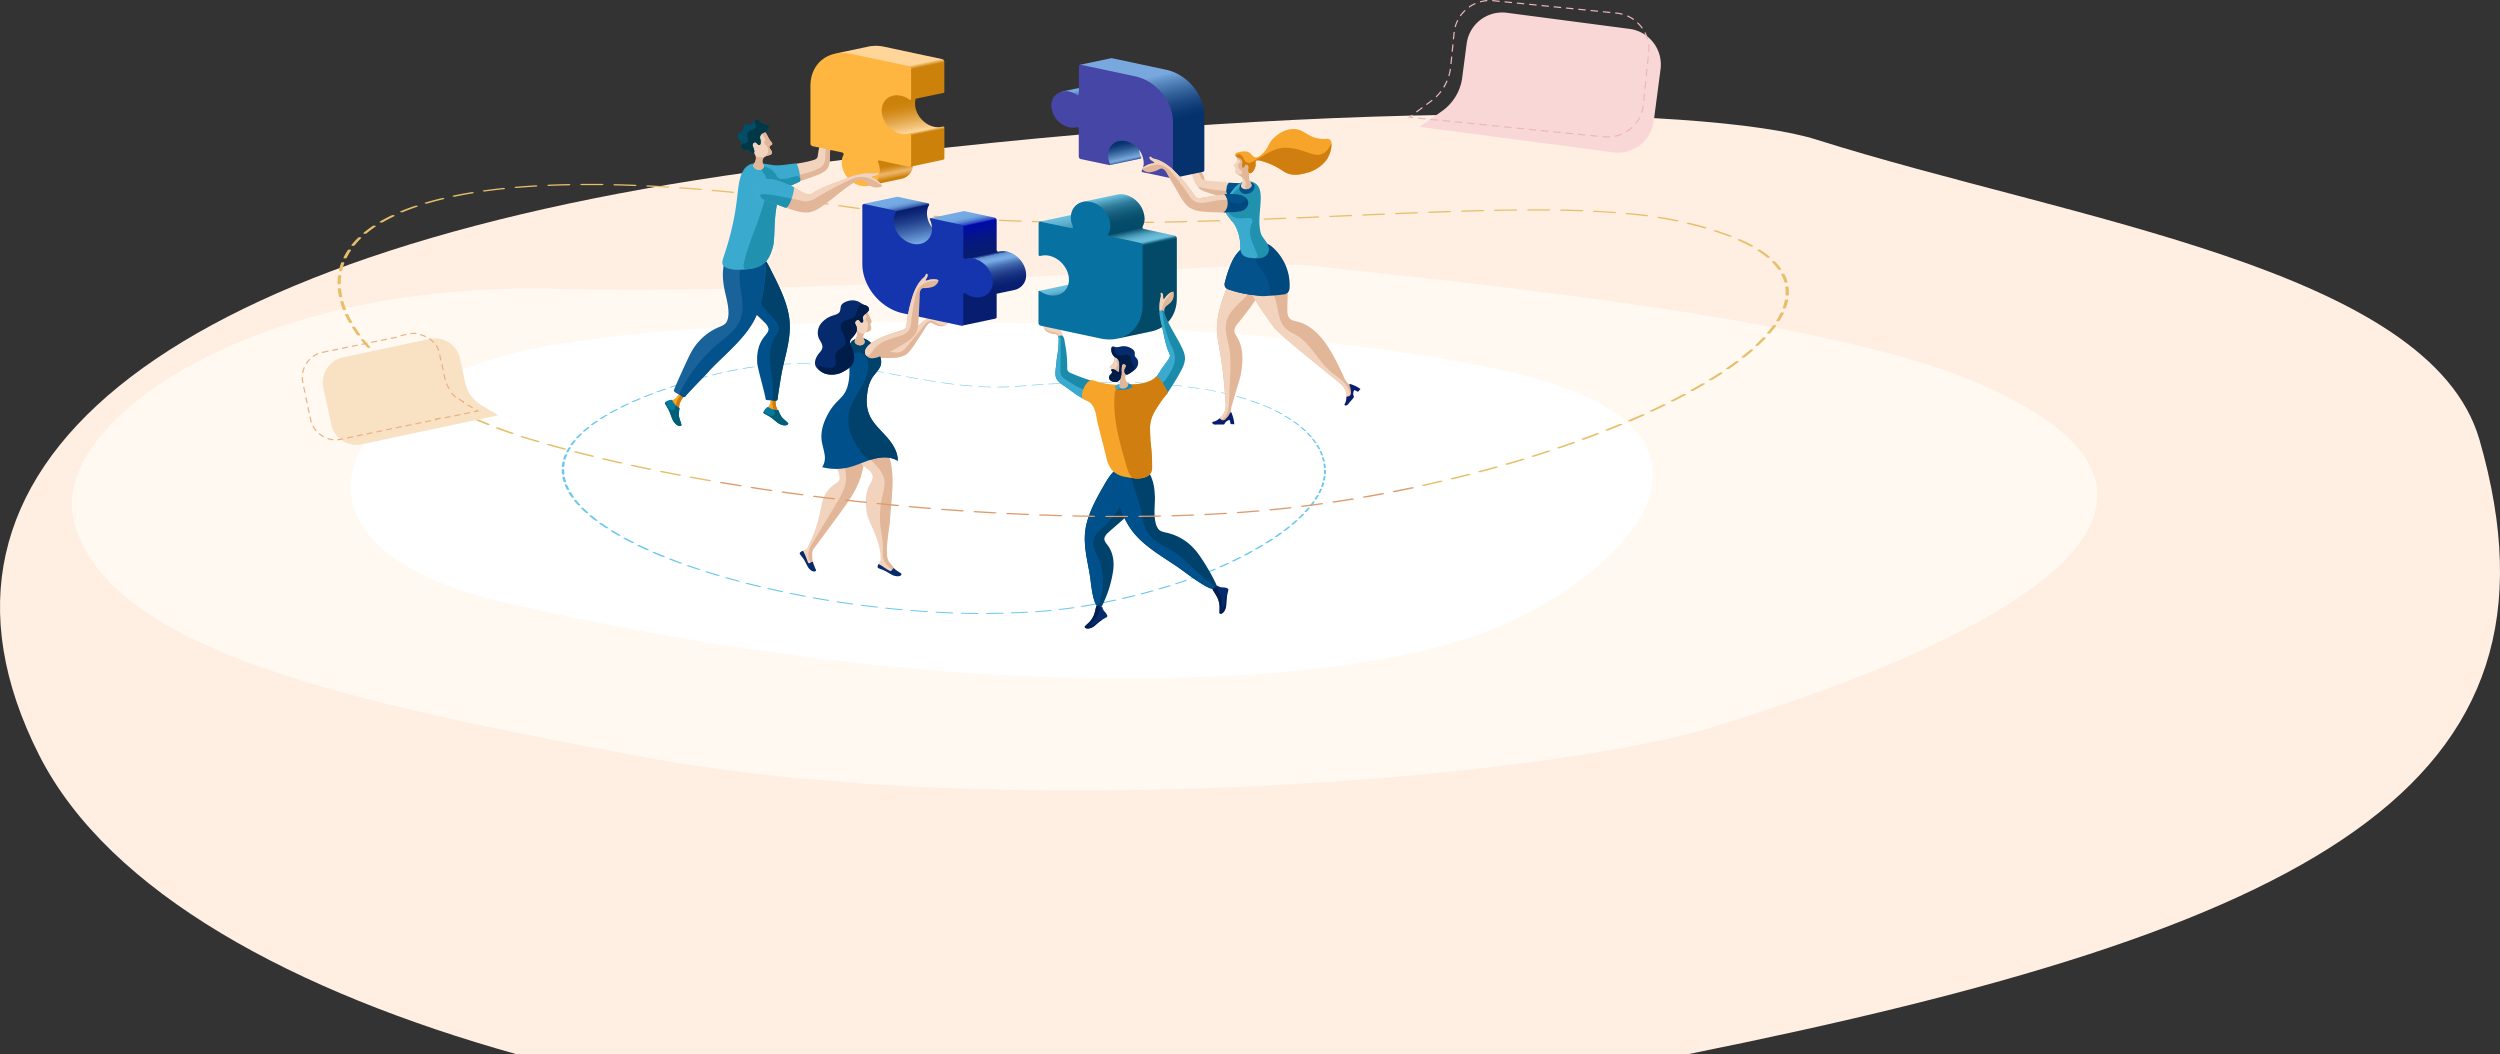 <svg xmlns="http://www.w3.org/2000/svg" xmlns:xlink="http://www.w3.org/1999/xlink" viewBox="0 0 1253.79 528.73"><rect x="0" y="0" width="1253.79" height="528.73" fill="#333333" stroke="none"/><defs><style>.cls-1{fill:#ffefe2;}.cls-2{fill:#fff9f2;}.cls-3{fill:#fff;}.cls-4{fill:#69c8ed;}.cls-5{fill:#e6bf6b;}.cls-6{fill:#f2d3bd;}.cls-7{fill:#e2b698;}.cls-8{fill:#1a8baa;}.cls-9{fill:#3aaacf;}.cls-10{fill:url(#linear-gradient);}.cls-11{fill:url(#linear-gradient-2);}.cls-12{fill:url(#linear-gradient-3);}.cls-13{fill:#0772a1;}.cls-14{fill:#65a6dc;}.cls-15{fill:#00426b;}.cls-16{fill:#00508c;}.cls-17{fill:#052a6e;}.cls-18{fill:#001e4f;}.cls-19{fill:#f7a42b;}.cls-20{fill:#d17e11;}.cls-21{fill:#001c49;}.cls-22{fill:url(#linear-gradient-4);}.cls-23{fill:url(#linear-gradient-5);}.cls-24{fill:url(#linear-gradient-6);}.cls-25{fill:#1435ad;}.cls-26{fill:#ce7c0f;}.cls-27{fill:#06799f;}.cls-28{fill:#005e77;}.cls-29{fill:#1a629a;}.cls-30{fill:#04528c;}.cls-31{fill:#2091af;}.cls-32{fill:#024e68;}.cls-33{fill:#003847;}.cls-34{fill:url(#linear-gradient-7);}.cls-35{fill:url(#linear-gradient-8);}.cls-36{fill:url(#linear-gradient-9);}.cls-37{fill:#ffb640;}.cls-38{fill:#00497f;}.cls-39{fill:#071d70;}.cls-40{fill:url(#linear-gradient-10);}.cls-41{fill:url(#linear-gradient-11);}.cls-42{fill:url(#linear-gradient-12);}.cls-43{fill:#4646a7;}.cls-44{fill:#dd9b6b;}.cls-45{fill:#f9e1c3;}.cls-46{fill:#edb07f;}.cls-47{fill:#f9d7d7;}.cls-48{fill:none;stroke:#ebb7bc;stroke-miterlimit:10;stroke-width:0.6px;}.cls-49{fill:#ebb7bc;}</style><linearGradient id="linear-gradient" x1="530.12" y1="109.53" x2="532.99" y2="123.04" gradientUnits="userSpaceOnUse"><stop offset="0" stop-color="#6cc0dd"/><stop offset="0.15" stop-color="#64b7d4"/><stop offset="0.39" stop-color="#4e9fbc"/><stop offset="0.7" stop-color="#2b7895"/><stop offset="1" stop-color="#024a68"/></linearGradient><linearGradient id="linear-gradient-2" x1="529.77" y1="144.2" x2="530.88" y2="150" gradientUnits="userSpaceOnUse"><stop offset="0" stop-color="#6cc0dd"/><stop offset="0.23" stop-color="#69bdda"/><stop offset="0.41" stop-color="#60b3d0"/><stop offset="0.57" stop-color="#52a3c0"/><stop offset="0.72" stop-color="#3d8ba9"/><stop offset="0.87" stop-color="#226e8b"/><stop offset="1" stop-color="#024a68"/></linearGradient><linearGradient id="linear-gradient-3" x1="563.75" y1="96.9" x2="579.17" y2="166.89" gradientUnits="userSpaceOnUse"><stop offset="0" stop-color="#6cc0dd"/><stop offset="0.01" stop-color="#66b9d6"/><stop offset="0.04" stop-color="#4797b5"/><stop offset="0.07" stop-color="#2e7b99"/><stop offset="0.11" stop-color="#1b6583"/><stop offset="0.15" stop-color="#0d5674"/><stop offset="0.19" stop-color="#054d6b"/><stop offset="0.26" stop-color="#024a68"/><stop offset="0.28" stop-color="#24708e"/><stop offset="0.3" stop-color="#4393b0"/><stop offset="0.32" stop-color="#5aacc9"/><stop offset="0.34" stop-color="#67bbd8"/><stop offset="0.36" stop-color="#6cc0dd"/><stop offset="0.37" stop-color="#4d9ebb"/><stop offset="0.38" stop-color="#17627f"/><stop offset="0.39" stop-color="#024a68"/><stop offset="1" stop-color="#024a68"/></linearGradient><linearGradient id="linear-gradient-4" x1="492.76" y1="161.18" x2="488.49" y2="141.17" gradientUnits="userSpaceOnUse"><stop offset="0.7" stop-color="#071d70"/><stop offset="0.82" stop-color="#091f71"/><stop offset="0.87" stop-color="#102577"/><stop offset="0.9" stop-color="#1b3180"/><stop offset="0.92" stop-color="#2c418d"/><stop offset="0.94" stop-color="#42569e"/><stop offset="0.96" stop-color="#5e70b3"/><stop offset="0.98" stop-color="#7e90cc"/><stop offset="1" stop-color="#a2b3e8"/><stop offset="1" stop-color="#abbbef"/></linearGradient><linearGradient id="linear-gradient-5" x1="455.52" y1="129.87" x2="448.83" y2="98.97" gradientUnits="userSpaceOnUse"><stop offset="0.2" stop-color="#76abe5"/><stop offset="0.24" stop-color="#6c9eda"/><stop offset="0.42" stop-color="#4167ad"/><stop offset="0.57" stop-color="#213f8c"/><stop offset="0.7" stop-color="#0e2677"/><stop offset="0.77" stop-color="#071d70"/><stop offset="0.78" stop-color="#1a3584"/><stop offset="0.79" stop-color="#32549e"/><stop offset="0.81" stop-color="#4870b4"/><stop offset="0.83" stop-color="#5986c6"/><stop offset="0.85" stop-color="#6697d4"/><stop offset="0.87" stop-color="#6fa2de"/><stop offset="0.9" stop-color="#75a9e3"/><stop offset="1" stop-color="#76abe5"/></linearGradient><linearGradient id="linear-gradient-6" x1="486.73" y1="105.14" x2="496.13" y2="148.7" gradientUnits="userSpaceOnUse"><stop offset="0" stop-color="#76abe5"/><stop offset="0.06" stop-color="#74a9e4"/><stop offset="0.09" stop-color="#6fa2e2"/><stop offset="0.1" stop-color="#6695dd"/><stop offset="0.12" stop-color="#5983d6"/><stop offset="0.13" stop-color="#486cce"/><stop offset="0.15" stop-color="#3350c4"/><stop offset="0.16" stop-color="#1b2fb7"/><stop offset="0.17" stop-color="#000aaa"/><stop offset="0.22" stop-color="#020e9d"/><stop offset="0.33" stop-color="#051684"/><stop offset="0.44" stop-color="#061b75"/><stop offset="0.53" stop-color="#071d70"/><stop offset="0.53" stop-color="#0b2274"/><stop offset="0.54" stop-color="#274692"/><stop offset="0.55" stop-color="#4065ac"/><stop offset="0.55" stop-color="#547fc1"/><stop offset="0.56" stop-color="#6393d1"/><stop offset="0.58" stop-color="#6ea0dc"/><stop offset="0.59" stop-color="#74a9e3"/><stop offset="0.62" stop-color="#76abe5"/><stop offset="0.65" stop-color="#5f8ecd"/><stop offset="0.69" stop-color="#446bb0"/><stop offset="0.74" stop-color="#2e4f99"/><stop offset="0.79" stop-color="#1d3987"/><stop offset="0.85" stop-color="#10297a"/><stop offset="0.91" stop-color="#092072"/><stop offset="1" stop-color="#071d70"/></linearGradient><linearGradient id="linear-gradient-7" x1="445.06" y1="78.98" x2="447.55" y2="91.38" gradientUnits="userSpaceOnUse"><stop offset="0.32" stop-color="#cc820a"/><stop offset="0.37" stop-color="#ce8611"/><stop offset="0.45" stop-color="#d59026"/><stop offset="0.54" stop-color="#e1a246"/><stop offset="0.62" stop-color="#edb56b"/><stop offset="0.66" stop-color="#eab163"/><stop offset="0.72" stop-color="#e3a54d"/><stop offset="0.8" stop-color="#d79329"/><stop offset="0.86" stop-color="#cc820a"/></linearGradient><linearGradient id="linear-gradient-8" x1="454.88" y1="46.11" x2="462.24" y2="82.65" gradientUnits="userSpaceOnUse"><stop offset="0.13" stop-color="#cc820a"/><stop offset="0.19" stop-color="#cf8611"/><stop offset="0.27" stop-color="#d69226"/><stop offset="0.36" stop-color="#e2a547"/><stop offset="0.47" stop-color="#f2c074"/><stop offset="0.54" stop-color="#ffd599"/><stop offset="0.55" stop-color="#fed396"/><stop offset="0.56" stop-color="#ecb765"/><stop offset="0.57" stop-color="#dea03d"/><stop offset="0.58" stop-color="#d48f21"/><stop offset="0.58" stop-color="#ce8610"/><stop offset="0.59" stop-color="#cc820a"/></linearGradient><linearGradient id="linear-gradient-9" x1="444.5" y1="20.35" x2="450.9" y2="50.93" gradientUnits="userSpaceOnUse"><stop offset="0.47" stop-color="#ffd599"/><stop offset="0.47" stop-color="#fed396"/><stop offset="0.49" stop-color="#ecb765"/><stop offset="0.51" stop-color="#dea03d"/><stop offset="0.52" stop-color="#d48f21"/><stop offset="0.53" stop-color="#ce8610"/><stop offset="0.54" stop-color="#cc820a"/></linearGradient><linearGradient id="linear-gradient-10" x1="540.62" y1="43.83" x2="544.25" y2="61.01" gradientUnits="userSpaceOnUse"><stop offset="0.09" stop-color="#78a8dd"/><stop offset="0.16" stop-color="#5d8cc3"/><stop offset="0.28" stop-color="#37659e"/><stop offset="0.38" stop-color="#1c4983"/><stop offset="0.48" stop-color="#0b3873"/><stop offset="0.54" stop-color="#05326d"/></linearGradient><linearGradient id="linear-gradient-11" x1="561.94" y1="71.23" x2="564.24" y2="81.52" gradientUnits="userSpaceOnUse"><stop offset="0.03" stop-color="#05326d"/><stop offset="0.15" stop-color="#0e3b76"/><stop offset="0.35" stop-color="#27548e"/><stop offset="0.6" stop-color="#4e7db4"/><stop offset="0.83" stop-color="#78a8dd"/><stop offset="0.86" stop-color="#73a3d8"/><stop offset="0.89" stop-color="#6594ca"/><stop offset="0.93" stop-color="#4d7cb3"/><stop offset="0.96" stop-color="#2c5a93"/><stop offset="1" stop-color="#05326d"/></linearGradient><linearGradient id="linear-gradient-12" x1="569.64" y1="29.9" x2="583.23" y2="90.66" gradientUnits="userSpaceOnUse"><stop offset="0.16" stop-color="#78a8dd"/><stop offset="0.22" stop-color="#5d8cc3"/><stop offset="0.32" stop-color="#37659e"/><stop offset="0.41" stop-color="#1c4983"/><stop offset="0.49" stop-color="#0b3873"/><stop offset="0.54" stop-color="#05326d"/></linearGradient></defs><g id="레이어_2" data-name="레이어 2"><g id="레이어_1-2" data-name="레이어 1"><path class="cls-1" d="M1243.51,220.6C1218.8,134.76,1039.28,110.54,910.89,70c-53.78-17-264.58-21.4-534.34,16.24C80.43,127.54-53.4,234.1,19.56,378.57,54.64,448,148.29,497.7,259.14,528.73H846.35C1158.85,465.86,1293.88,395.55,1243.51,220.6Z"/><path class="cls-2" d="M655.5,133.08c-27.74-3-236.19,15.34-376.85,11.78C124.25,141,25.46,212.5,36.9,260.52c15.71,65.91,140.84,92.23,285.14,119,182,33.76,451.88,10.72,534.78-14.29C1010.59,318.85,1129,250.61,990.61,191.59,917.62,160.46,752.81,143.48,655.5,133.08Z"/><path class="cls-3" d="M259.9,176.62c-93.76,22.3-126,98.11-7.22,125.46,237.52,54.69,418.65,41.79,489.2,16.07,70.81-25.82,146.4-101.31,16-131.46C631.2,157.39,359.57,152.9,259.9,176.62Z"/><path class="cls-4" d="M553.48,302.44c2-.4,4.08-.82,6.08-1.25.27-.06.35-.2.16-.32a1.35,1.35,0,0,0-.83-.1c-2,.43-4,.85-6,1.24-.29.06-.38.2-.2.32a1.21,1.21,0,0,0,.82.11Zm-3.93.48a1.23,1.23,0,0,0-.83-.12c-2,.37-4.12.73-6.18,1.07l-.18,0c-.29.06-.42.19-.26.32a1.22,1.22,0,0,0,.82.13l.18,0c2.07-.34,4.16-.7,6.22-1.08h0C549.62,303.17,549.71,303,549.55,302.92Zm13.94-2.61c1.92-.44,3.85-.9,5.74-1.37.26-.07.31-.21.11-.32a1.29,1.29,0,0,0-.83-.08c-1.88.47-3.8.92-5.71,1.36-.26.06-.33.2-.14.32a1.31,1.31,0,0,0,.8.1Zm-24.67,4.39a1.18,1.18,0,0,0-.81-.14c-2.19.31-4.46.6-6.74.86-.32,0-.48.17-.36.3a1.14,1.14,0,0,0,.8.17c2.3-.27,4.59-.56,6.8-.88h.06C538.84,305,539,304.82,538.82,304.7ZM573,298c1.8-.48,3.62-1,5.41-1.48.24-.07.27-.21.06-.31a1.3,1.3,0,0,0-.83-.07c-1.78.5-3.59,1-5.38,1.46-.25.07-.3.21-.09.32a1.31,1.31,0,0,0,.77.09Zm-45.51,8.1a1.07,1.07,0,0,0-.78-.18c-2.31.23-4.7.43-7.08.61-.33,0-.53.15-.45.28a1,1,0,0,0,.76.2c2.41-.18,4.82-.39,7.15-.62h.12C527.41,306.32,527.53,306.2,527.44,306.09Zm54.42-10.59c1.71-.5,3.42-1,5.09-1.55.23-.08.24-.22,0-.32a1.36,1.36,0,0,0-.82-.05c-1.66.52-3.37,1-5.07,1.55-.24.07-.26.21,0,.31a1.31,1.31,0,0,0,.74.08Zm8.38-2.62c1.61-.53,3.22-1.07,4.79-1.62.22-.08.2-.21,0-.31a1.33,1.33,0,0,0-.81,0c-1.56.55-3.16,1.09-4.76,1.62-.23.07-.23.21,0,.31a1.45,1.45,0,0,0,.72.07ZM515.52,307a.91.91,0,0,0-.74-.21c-2.39.14-4.85.26-7.3.35-.34,0-.58.13-.52.27s.37.23.71.22c2.48-.09,5-.21,7.38-.35l.17,0C515.45,307.25,515.58,307.15,515.52,307Zm82.6-16.88c1.51-.55,3-1.12,4.48-1.68.21-.08.18-.22-.06-.31a1.29,1.29,0,0,0-.8,0c-1.46.56-3,1.12-4.47,1.67-.21.07-.19.21,0,.31a1.38,1.38,0,0,0,.7.06Zm-94.87,17.4c0-.14-.36-.24-.7-.23-2.45.06-5,.09-7.47.1-.35,0-.61.11-.59.25s.32.25.67.24c2.53,0,5.06,0,7.54-.1l.22,0C503.14,307.76,503.28,307.66,503.25,307.56ZM605.5,287.34c1.42-.56,2.83-1.14,4.2-1.72.19-.08.14-.22-.1-.31a1.33,1.33,0,0,0-.79,0c-1.36.58-2.77,1.15-4.19,1.72-.19.08-.16.21.08.3a1.28,1.28,0,0,0,.67.06ZM490.72,307.67c0-.13-.3-.25-.65-.25-2.48,0-5-.06-7.56-.13-.35,0-.64.1-.65.23s.27.26.62.27c2.55.06,5.12.11,7.62.13a1.2,1.2,0,0,0,.28,0C490.59,307.85,490.73,307.77,490.72,307.67ZM612.4,284.45c1.32-.57,2.63-1.16,3.92-1.75.17-.09.11-.22-.14-.3a1.2,1.2,0,0,0-.77,0c-1.28.59-2.59,1.18-3.9,1.75-.19.08-.14.22.11.31a1.44,1.44,0,0,0,.65,0A.4.4,0,0,0,612.4,284.45Zm6.44-2.94c1.23-.59,2.46-1.19,3.64-1.79.17-.08.1-.21-.16-.29a1.15,1.15,0,0,0-.76,0c-1.18.59-2.4,1.19-3.64,1.78-.17.08-.11.21.15.29a1.32,1.32,0,0,0,.62.05ZM478.06,307.4c0-.13-.24-.25-.6-.27-2.49-.09-5-.21-7.58-.34-.35,0-.67.07-.71.21s.22.26.57.28c2.56.14,5.14.25,7.65.35a1.69,1.69,0,0,0,.33,0C477.91,307.57,478.05,307.49,478.06,307.4Zm146.77-28.88c1.14-.6,2.29-1.21,3.39-1.82.15-.08.07-.21-.19-.28a1.15,1.15,0,0,0-.74,0c-1.11.61-2.25,1.21-3.39,1.81-.16.08-.08.21.18.29a1.37,1.37,0,0,0,.6,0A.53.53,0,0,0,624.83,278.52ZM465.37,306.77c.05-.13-.19-.26-.54-.28-2.49-.16-5-.35-7.56-.55-.35,0-.69.06-.76.19s.17.27.52.29c2.55.21,5.11.39,7.62.56a2.17,2.17,0,0,0,.37,0C465.21,306.92,465.34,306.86,465.37,306.77Zm165-31.28c1.06-.61,2.12-1.23,3.14-1.84.14-.09,0-.21-.22-.28a1,1,0,0,0-.73,0c-1,.61-2.07,1.22-3.13,1.83-.15.08-.06.21.2.29a1.44,1.44,0,0,0,.58,0ZM452.74,305.81c.08-.14-.14-.27-.49-.3-2.49-.23-5-.47-7.49-.73a1,1,0,0,0-.79.17c-.1.13.11.27.45.3,2.51.27,5.05.52,7.55.74a1.45,1.45,0,0,0,.42,0A.6.6,0,0,0,452.74,305.81Zm182.81-33.39c1-.62,2-1.24,2.89-1.86.13-.08,0-.21-.24-.28a1.09,1.09,0,0,0-.71,0c-.94.61-1.91,1.23-2.89,1.84-.14.09,0,.22.23.29a1.47,1.47,0,0,0,.55,0A.58.58,0,0,0,635.55,272.42Zm4.74-3.1c.9-.62,1.8-1.25,2.65-1.87.12-.08,0-.21-.26-.27a1,1,0,0,0-.7,0c-.85.62-1.75,1.25-2.65,1.86-.12.09,0,.21.26.28a1.37,1.37,0,0,0,.53,0A.38.38,0,0,0,640.29,269.32Zm-200,35.22c.1-.13-.1-.27-.44-.31-2.46-.29-4.94-.59-7.38-.91a1.16,1.16,0,0,0-.83.15c-.12.13.07.27.41.32,2.46.32,5,.63,7.43.91a1.75,1.75,0,0,0,.46,0A.64.64,0,0,0,440.24,304.54ZM644.63,266.2c.83-.62,1.64-1.26,2.41-1.88.11-.09,0-.21-.29-.27a.94.94,0,0,0-.67.05c-.78.62-1.59,1.25-2.41,1.87-.12.09,0,.21.27.27a1.34,1.34,0,0,0,.52,0A.54.54,0,0,0,644.63,266.2ZM427.93,303c.12-.13-.05-.27-.39-.32-2.4-.34-4.83-.69-7.24-1.07a1.2,1.2,0,0,0-.85.14c-.14.13,0,.27.35.32,2.42.37,4.87.74,7.29,1.07a1.67,1.67,0,0,0,.5,0A.77.77,0,0,0,427.93,303Zm220.64-39.92c.75-.63,1.48-1.26,2.17-1.89.1-.09,0-.2-.31-.26a.89.89,0,0,0-.66.06c-.69.62-1.42,1.25-2.17,1.88-.1.09,0,.2.3.26a1.37,1.37,0,0,0,.49,0A.38.38,0,0,0,648.57,263.06Zm-232.71,38.1c.15-.13,0-.27-.33-.33-2.36-.39-4.74-.79-7.06-1.21a1.27,1.27,0,0,0-.88.12c-.16.12,0,.26.29.32,2.34.42,4.74.83,7.12,1.22a1.63,1.63,0,0,0,.54,0A.74.74,0,0,0,415.86,301.16ZM652.1,259.91c.67-.63,1.32-1.27,1.93-1.89.08-.09-.07-.2-.34-.25a.84.84,0,0,0-.64.06c-.61.62-1.25,1.25-1.92,1.88-.09.09,0,.2.32.26a1.25,1.25,0,0,0,.47,0A.27.27,0,0,0,652.1,259.91Zm3.13-3.15c.58-.63,1.14-1.27,1.68-1.9.07-.09-.09-.2-.36-.25a.81.81,0,0,0-.62.07c-.53.63-1.1,1.27-1.68,1.89-.08.09.08.2.34.25a1.15,1.15,0,0,0,.45,0A.34.34,0,0,0,655.23,256.76ZM404.1,299.09c.17-.12,0-.26-.28-.32-2.29-.44-4.6-.89-6.87-1.35a1.44,1.44,0,0,0-.9.09c-.18.12-.07.27.25.33,2.27.47,4.6.93,6.91,1.36a1.56,1.56,0,0,0,.57,0A.86.86,0,0,0,404.1,299.09Zm253.84-45.5c.5-.63,1-1.27,1.43-1.9.07-.08-.1-.19-.37-.24s-.54,0-.6.08c-.45.63-.93,1.26-1.43,1.89-.07.09.09.2.36.25a1.57,1.57,0,0,0,.43,0A.3.3,0,0,0,657.94,253.59ZM392.67,296.81c.18-.12.08-.27-.23-.34-2.22-.47-4.45-1-6.64-1.47a1.54,1.54,0,0,0-.92.08c-.2.11-.11.26.19.33,2.21.51,4.46,1,6.69,1.49a1.73,1.73,0,0,0,.6,0A1.13,1.13,0,0,0,392.67,296.81Zm267.57-46.38c.42-.64.81-1.28,1.17-1.91.05-.09-.12-.19-.39-.23s-.53,0-.58.08c-.36.63-.76,1.27-1.17,1.9-.06.08.11.19.38.23a1.09,1.09,0,0,0,.4,0A.34.34,0,0,0,660.24,250.43ZM381.62,294.31c.2-.11.13-.26-.17-.33-2.16-.52-4.31-1.06-6.4-1.59a1.52,1.52,0,0,0-.93.06c-.22.11-.15.26.14.33,2.1.54,4.27,1.08,6.44,1.6a1.66,1.66,0,0,0,.63,0A1.1,1.1,0,0,0,381.62,294.31Zm280.49-47.06c.33-.63.63-1.27.9-1.9,0-.09-.15-.19-.42-.23s-.51,0-.55.09c-.27.63-.58,1.27-.91,1.9,0,.09.14.19.41.23a1.21,1.21,0,0,0,.38,0A.34.34,0,0,0,662.11,247.25Zm1.41-3.18c.09-.22.16-.44.24-.66.14-.41.27-.83.38-1.24,0-.09-.17-.19-.44-.22s-.5,0-.53.1c-.11.41-.24.83-.38,1.24l-.24.66c0,.08.16.18.43.22a1.36,1.36,0,0,0,.35,0C663.43,244.15,663.51,244.12,663.52,244.07ZM371,291.63c.23-.11.17-.26-.11-.34-2.07-.55-4.14-1.12-6.14-1.69a1.62,1.62,0,0,0-.93,0c-.23.1-.2.25.08.33,2,.58,4.09,1.15,6.17,1.71a1.63,1.63,0,0,0,.66,0A1,1,0,0,0,371,291.63ZM664.46,240.9a18.56,18.56,0,0,0,.32-1.91c0-.09-.19-.18-.46-.21s-.49,0-.5.11c-.08.63-.19,1.27-.33,1.9,0,.08.18.18.45.21a1.21,1.21,0,0,0,.33,0C664.37,241,664.45,241,664.46,240.9ZM360.8,288.76c.24-.1.21-.25-.06-.33-2-.59-3.95-1.19-5.85-1.79a1.67,1.67,0,0,0-.94,0c-.25.1-.23.25,0,.34,1.92.6,3.9,1.21,5.88,1.8a1.59,1.59,0,0,0,.69,0A.91.91,0,0,0,360.8,288.76Zm304.11-51c0-.63.06-1.27,0-1.9,0-.09-.22-.18-.48-.2s-.48,0-.47.11c0,.63,0,1.27,0,1.9,0,.08.2.18.47.2a1,1,0,0,0,.3,0C664.83,237.81,664.9,237.77,664.91,237.72Zm-313.82,48c.25-.1.25-.25,0-.33-1.89-.62-3.76-1.26-5.56-1.89a1.64,1.64,0,0,0-.93,0c-.27.09-.28.24,0,.33,1.82.63,3.69,1.27,5.59,1.9a1.83,1.83,0,0,0,.71,0Zm313.8-51.18c0-.63-.13-1.27-.23-1.9,0-.08-.24-.17-.5-.19s-.46,0-.45.12c.1.62.18,1.26.23,1.89,0,.08.22.17.49.19a1.22,1.22,0,0,0,.27,0C664.82,234.65,664.89,234.61,664.89,234.56Zm-323,48c.27-.09.29-.24,0-.33-1.78-.65-3.53-1.31-5.22-2a1.67,1.67,0,0,0-.94,0c-.27.08-.31.23-.07.32,1.7.66,3.47,1.33,5.26,2a1.53,1.53,0,0,0,.72.05ZM664.41,231.4c-.14-.62-.31-1.25-.5-1.88,0-.08-.26-.17-.52-.18s-.44,0-.41.13c.19.62.35,1.25.49,1.87,0,.09.25.17.51.19a1,1,0,0,0,.25,0C664.35,231.5,664.43,231.46,664.41,231.4ZM333.23,279.25c.28-.09.32-.23.09-.33-1.65-.67-3.3-1.35-4.88-2a1.67,1.67,0,0,0-.92,0c-.29.08-.35.22-.13.32,1.59.69,3.24,1.38,4.91,2.05a1.49,1.49,0,0,0,.74.06Zm330.25-51c-.23-.62-.49-1.25-.77-1.86,0-.09-.28-.17-.53-.18s-.43.05-.39.14c.28.61.54,1.23.76,1.85,0,.09.27.17.53.18h.22C663.43,228.38,663.51,228.33,663.48,228.27ZM325.16,275.82c.3-.08.36-.22.15-.32-1.53-.69-3.05-1.4-4.52-2.11a1.61,1.61,0,0,0-.91,0c-.3.08-.38.22-.18.32,1.47.71,3,1.42,4.54,2.12a1.58,1.58,0,0,0,.77.06ZM662.1,225.17c-.33-.62-.68-1.24-1.06-1.85,0-.09-.3-.16-.55-.17s-.41.06-.36.14c.38.61.73,1.23,1,1.84a.73.73,0,0,0,.54.17h.2C662.05,225.28,662.13,225.23,662.1,225.17ZM317.71,272.28c.31-.07.4-.21.2-.31-1.41-.72-2.8-1.44-4.13-2.17a1.56,1.56,0,0,0-.9-.05c-.31.07-.42.2-.23.3,1.34.73,2.73,1.46,4.15,2.18a1.39,1.39,0,0,0,.78.07Zm342.53-50.19c-.42-.61-.87-1.22-1.34-1.82a1,1,0,0,0-.56-.16c-.25,0-.39.07-.33.15.47.6.92,1.21,1.33,1.82a.93.93,0,0,0,.56.16h.17C660.21,222.21,660.28,222.16,660.24,222.09ZM310.91,268.65c.31-.07.42-.2.24-.31-1.28-.73-2.53-1.47-3.73-2.21a1.45,1.45,0,0,0-.88-.07c-.32.06-.45.19-.28.3,1.2.74,2.47,1.49,3.75,2.22a1.38,1.38,0,0,0,.79.09Zm347-49.59c-.52-.6-1.07-1.21-1.65-1.8a1,1,0,0,0-.57-.14c-.24,0-.37.07-.29.16.57.58,1.12,1.18,1.63,1.78a.91.91,0,0,0,.57.15h.15C657.89,219.18,658,219.13,657.9,219.06ZM304.77,264.94c.32-.06.46-.2.3-.3-1.15-.74-2.26-1.5-3.32-2.25a1.34,1.34,0,0,0-.86-.09c-.33.05-.48.18-.33.29,1.07.76,2.19,1.52,3.34,2.27a1.46,1.46,0,0,0,.8.09Zm350.28-48.86c-.63-.6-1.29-1.19-2-1.77a1.05,1.05,0,0,0-.59-.13c-.24,0-.35.08-.25.16.67.57,1.33,1.16,2,1.75a.93.93,0,0,0,.59.14h.11C655.05,216.2,655.12,216.14,655.05,216.08ZM299.33,261.16c.33-.05.49-.18.35-.29-1-.76-2-1.52-2.9-2.28a1.26,1.26,0,0,0-.83-.11c-.33,0-.5.18-.37.28.91.77,1.89,1.54,2.9,2.3a1.28,1.28,0,0,0,.81.11Zm352.32-48c-.74-.58-1.53-1.16-2.32-1.72a1.16,1.16,0,0,0-.61-.12c-.22,0-.31.09-.2.17.79.56,1.57,1.13,2.3,1.71a1.11,1.11,0,0,0,.6.13h.08C651.67,213.28,651.74,213.21,651.65,213.14Zm-357,44.19c.34-.05.51-.17.39-.28l-.81-.74c-.56-.51-1.11-1-1.63-1.56a1.22,1.22,0,0,0-.81-.12c-.36,0-.53.16-.42.27.52.52,1.07,1,1.64,1.57l.82.75a1.24,1.24,0,0,0,.81.11Zm353-47c-.87-.57-1.77-1.13-2.69-1.67a1.19,1.19,0,0,0-.62-.1c-.22,0-.28.1-.15.17.92.54,1.81,1.1,2.67,1.66a1.11,1.11,0,0,0,.61.11h0C647.71,210.43,647.77,210.35,647.66,210.28ZM291.08,253.2c-.71-.77-1.38-1.55-2-2.32a1.09,1.09,0,0,0-.78-.13c-.35,0-.55.15-.47.25.62.78,1.29,1.57,2,2.34a1.23,1.23,0,0,0,.8.13h0C291,253.42,291.17,253.31,291.08,253.2Zm352-45.69c-.58-.32-1.19-.64-1.79-.95l-1.31-.66a1.16,1.16,0,0,0-.62-.08c-.2,0-.24.11-.09.18.44.21.87.43,1.29.65l1.77.94a1.23,1.23,0,0,0,.62.1h0C643.12,207.66,643.17,207.58,643,207.51ZM287.91,249.33c-.55-.77-1.07-1.56-1.53-2.33-.06-.1-.4-.17-.74-.14s-.57.13-.51.24c.46.78,1,1.57,1.54,2.34.07.11.41.17.76.14h.06C287.8,249.53,288,249.43,287.91,249.33ZM637.68,205c.19,0,.21-.12.06-.19-1.14-.52-2.32-1-3.52-1.52a1.35,1.35,0,0,0-.63-.07c-.17,0-.18.12,0,.19,1.19.49,2.36,1,3.48,1.51a1.31,1.31,0,0,0,.6.08ZM285.51,245.45c-.39-.77-.75-1.55-1.06-2.32,0-.11-.36-.18-.7-.16s-.59.12-.55.23c.31.78.66,1.56,1.06,2.34.06.11.39.17.73.15h.1C285.38,245.64,285.56,245.55,285.51,245.45Zm346.23-42.92c.17,0,.16-.12,0-.19-1.29-.49-2.62-1-4-1.42a1.2,1.2,0,0,0-.62,0c-.15,0-.13.12.06.19,1.32.45,2.63.92,3.9,1.4a1.31,1.31,0,0,0,.56.06ZM283.9,241.59a19.63,19.63,0,0,1-.6-2.31c0-.1-.32-.18-.66-.17s-.61.11-.59.22a19.79,19.79,0,0,0,.6,2.32c0,.11.34.18.68.16h.14C283.74,241.77,283.93,241.68,283.9,241.59Zm341.19-41.37c.15-.05.11-.14-.09-.2-1.41-.44-2.87-.87-4.35-1.27a1.17,1.17,0,0,0-.61,0c-.13.05-.07.14.14.2,1.45.4,2.9.82,4.29,1.26a1.56,1.56,0,0,0,.52.05Zm-342,37.53a19.2,19.2,0,0,1-.13-2.27c0-.1-.28-.19-.62-.18s-.62.09-.62.2a19.78,19.78,0,0,0,.13,2.29c0,.1.3.18.64.17h.18C282.89,237.92,283.07,237.84,283.06,237.75Zm334.73-39.61c.12,0,0-.14-.17-.19-1.54-.39-3.12-.77-4.72-1.12a1,1,0,0,0-.58,0c-.1.05,0,.14.21.19,1.58.35,3.14.72,4.66,1.1a1.22,1.22,0,0,0,.46,0Zm-7.89-1.8c.09-.06,0-.15-.24-.19-1.63-.33-3.31-.64-5-.93a.89.89,0,0,0-.55,0c-.07.06.06.14.29.18,1.67.29,3.33.6,4.93.92a1.15,1.15,0,0,0,.41,0A.31.31,0,0,0,609.9,196.34ZM283,234a18.87,18.87,0,0,1,.32-2.24c0-.1-.24-.19-.58-.19s-.63.08-.65.18a22.2,22.2,0,0,0-.33,2.25c0,.11.26.19.6.19h.21C282.81,234.13,283,234.06,283,234Zm318.58-39.14c.06-.06-.08-.14-.32-.18-1.69-.26-3.44-.51-5.18-.74-.25,0-.47,0-.52.06s.12.15.36.18c1.73.23,3.45.47,5.12.73a1.11,1.11,0,0,0,.36,0A.34.34,0,0,0,601.58,194.84Zm-317.9,35.42a21.17,21.17,0,0,1,.77-2.19c0-.1-.2-.19-.53-.2s-.64.07-.68.17c-.3.73-.56,1.47-.78,2.2,0,.11.22.19.56.2h.25C283.49,230.4,283.66,230.34,283.68,230.26ZM593,193.66c0-.07-.14-.15-.38-.18-1.73-.2-3.51-.38-5.29-.55-.25,0-.45,0-.47.08s.17.15.42.17c1.76.17,3.52.36,5.23.55a1,1,0,0,0,.29,0C592.87,193.73,592.94,193.7,593,193.66Zm-307.86,33c.35-.72.75-1.43,1.18-2.14.07-.1-.15-.19-.48-.2s-.64.05-.7.15c-.44.71-.84,1.43-1.2,2.15,0,.1.18.19.51.2h.28C284.9,226.75,285.06,226.7,285.1,226.63Zm299.08-33.85c0-.07-.19-.15-.44-.17-1.74-.14-3.53-.27-5.32-.38-.25,0-.44,0-.43.1s.22.14.46.16c1.78.11,3.55.24,5.28.38H584C584.1,192.86,584.18,192.82,584.18,192.78Zm-8.84-.61c0-.07-.23-.14-.48-.15-1.74-.09-3.53-.17-5.32-.24-.24,0-.42.05-.39.12s.26.14.5.15c1.78.06,3.55.14,5.28.23h.2C575.27,192.26,575.35,192.23,575.34,192.17ZM287.21,223.09c.48-.69,1-1.39,1.59-2.08.08-.09-.12-.19-.44-.21a1.16,1.16,0,0,0-.72.13c-.57.7-1.11,1.4-1.6,2.09-.07.1.14.19.46.21a1.69,1.69,0,0,0,.32,0A.64.64,0,0,0,287.21,223.09Zm279.3-31.27c0-.08-.26-.14-.51-.15-1.73,0-3.51-.08-5.29-.1-.24,0-.4.05-.35.13a.81.81,0,0,0,.52.14c1.77,0,3.54,0,5.26.1h.17C566.45,191.92,566.54,191.87,566.51,191.82Zm-8.78-.14a.78.78,0,0,0-.53-.14c-1.73,0-3.49,0-5.25,0-.24,0-.39.07-.33.14a.85.85,0,0,0,.56.13c1.75,0,3.5,0,5.21,0h.14C557.69,191.79,557.78,191.74,557.73,191.68ZM290,219.65c.61-.67,1.27-1.35,2-2,.1-.09-.08-.19-.39-.21a1.1,1.1,0,0,0-.73.12c-.7.66-1.36,1.34-2,2-.09.1.1.19.41.22a2,2,0,0,0,.35,0A.67.67,0,0,0,290,219.65Zm259-27.93a1,1,0,0,0-.56-.12c-1.71,0-3.46.06-5.2.11-.24,0-.37.07-.3.15a1,1,0,0,0,.57.12c1.74,0,3.48-.08,5.18-.11h.11C549,191.84,549.08,191.79,549,191.72Zm-8.64.22a1,1,0,0,0-.58-.12c-1.69.06-3.43.12-5.16.2-.24,0-.36.08-.27.15a1,1,0,0,0,.59.12c1.72-.08,3.45-.14,5.14-.2h.08C540.36,192.06,540.45,192,540.38,191.94Zm-8.57.36a1,1,0,0,0-.59-.12l-5.12.28c-.24,0-.35.09-.26.16a1,1,0,0,0,.61.11l5.1-.28h.06C531.8,192.43,531.89,192.36,531.81,192.3Zm-8.51.48a1.21,1.21,0,0,0-.6-.11l-5.09.35c-.24,0-.34.1-.24.17a1.21,1.21,0,0,0,.62.11l5.07-.36h.05C523.31,192.92,523.4,192.85,523.3,192.78Zm-8.45.6a1.22,1.22,0,0,0-.62-.1l-3,.24c-.68.06-1.37.11-2.05.15-.25,0-.35.1-.25.17a1.13,1.13,0,0,0,.61.11l2.09-.16,3-.24h0C514.86,193.53,515,193.45,514.85,193.38Zm-8.55.6a1,1,0,0,0-.59-.12c-1.76.07-3.57.11-5.37.12-.26,0-.42.06-.37.14a.81.81,0,0,0,.55.14c1.84,0,3.69,0,5.48-.12h.08C506.28,194.11,506.38,194.05,506.3,194ZM293.37,216.33c.72-.65,1.5-1.3,2.3-1.94.11-.09,0-.18-.34-.22a1.3,1.3,0,0,0-.75.11c-.81.64-1.59,1.29-2.33,1.94-.1.09.07.19.37.22H293A.81.81,0,0,0,293.37,216.33Zm203.82-22.24c0-.08-.26-.14-.52-.15-1.83,0-3.71-.11-5.59-.22-.26,0-.48,0-.48.11s.2.15.46.17c1.92.11,3.84.18,5.7.22h.18C497.1,194.2,497.21,194.15,497.19,194.09Zm-9.42-.45c0-.07-.17-.15-.43-.17-1.81-.14-3.68-.32-5.57-.52a.8.8,0,0,0-.56.08c0,.08.11.16.37.18,1.92.21,3.83.39,5.67.53h.27C487.65,193.72,487.75,193.69,487.77,193.64ZM297.32,213.13c.83-.62,1.71-1.25,2.62-1.86.12-.09,0-.19-.3-.22a1.32,1.32,0,0,0-.76.09c-.91.61-1.8,1.24-2.64,1.87-.12.08,0,.18.33.21a1.34,1.34,0,0,0,.4,0A.88.88,0,0,0,297.32,213.13Zm181.11-20.42c.07-.07-.08-.15-.34-.18-1.74-.22-3.57-.47-5.44-.74a1,1,0,0,0-.6.06c-.09.07,0,.16.29.19,1.89.28,3.74.52,5.51.74a1.31,1.31,0,0,0,.34,0A.37.37,0,0,0,478.43,192.71ZM301.79,210.05c.93-.59,1.9-1.19,2.9-1.78.14-.08,0-.18-.26-.22a1.36,1.36,0,0,0-.76.08c-1,.59-2,1.19-2.93,1.79-.13.08,0,.18.29.22a2,2,0,0,0,.42,0A.69.69,0,0,0,301.79,210.05Zm167.57-18.6c.09-.07,0-.16-.28-.2-1.68-.26-3.41-.54-5.28-.86a1.25,1.25,0,0,0-.64,0c-.1.07,0,.15.25.19,1.89.33,3.64.61,5.33.88a1.71,1.71,0,0,0,.39,0A.58.58,0,0,0,469.36,191.45ZM306.72,207.11c1-.57,2.08-1.14,3.16-1.7.15-.08.05-.18-.22-.22a1.39,1.39,0,0,0-.76.06c-1.09.56-2.17,1.14-3.19,1.71-.14.08,0,.18.24.22a2.27,2.27,0,0,0,.45,0A.83.83,0,0,0,306.72,207.11ZM460.56,190c.11-.07,0-.15-.24-.2-1.53-.27-3.17-.56-5.17-.93a1.32,1.32,0,0,0-.65,0c-.11.06,0,.15.22.19l5.2.94a1.49,1.49,0,0,0,.42,0A.6.6,0,0,0,460.56,190ZM312.07,204.3c1.09-.54,2.23-1.09,3.38-1.63.16-.07.08-.17-.18-.21a1.55,1.55,0,0,0-.76,0c-1.17.54-2.31,1.09-3.41,1.63-.16.08-.07.18.2.23a2.46,2.46,0,0,0,.47,0A1,1,0,0,0,312.07,204.3Zm5.71-2.68c1.17-.52,2.37-1,3.59-1.55.17-.07.1-.17-.15-.22a1.56,1.56,0,0,0-.76,0c-1.23.51-2.44,1-3.61,1.55-.17.08-.09.17.17.22a1.55,1.55,0,0,0,.48,0A1,1,0,0,0,317.78,201.62Zm134.14-13.2c.12-.07,0-.15-.22-.2l-.18,0-5-.91a1.22,1.22,0,0,0-.65,0c-.11.07,0,.15.22.2l5,.91.18,0a1.5,1.5,0,0,0,.42,0A.8.8,0,0,0,451.92,188.42Zm-128.1,10.65c1.22-.49,2.48-1,3.76-1.47.18-.07.12-.17-.12-.22a1.6,1.6,0,0,0-.76,0c-1.28.48-2.55,1-3.78,1.47-.17.07-.11.17.14.22a1.67,1.67,0,0,0,.5,0ZM443.3,186.85c.11-.07,0-.15-.23-.19-1.9-.34-3.61-.64-5.23-.91a1.25,1.25,0,0,0-.64,0c-.11.07,0,.15.24.19l5.21.9a1.5,1.5,0,0,0,.42,0A.89.89,0,0,0,443.3,186.85Zm-113.16,9.79c1.28-.47,2.59-.94,3.9-1.4l.07,0c.18-.06.14-.16-.1-.21a1.45,1.45,0,0,0-.75,0l-.06,0c-1.32.46-2.64.93-3.93,1.4-.18.06-.13.16.11.21a1.73,1.73,0,0,0,.51,0A1.37,1.37,0,0,0,330.14,196.64Zm104.42-11.28c.1-.06,0-.15-.26-.19-1.89-.3-3.66-.56-5.4-.8a1.13,1.13,0,0,0-.62,0c-.09.07,0,.15.29.19,1.73.24,3.48.5,5.35.8a1.8,1.8,0,0,0,.4,0A.64.64,0,0,0,434.56,185.36Zm-97.81,8.95c1.34-.45,2.7-.9,4-1.32.18-.07.15-.16-.07-.22a1.72,1.72,0,0,0-.75,0c-1.33.43-2.69.88-4,1.34-.19.06-.15.15.08.21a2.29,2.29,0,0,0,.53,0A.71.71,0,0,0,336.75,194.31Zm6.75-2.19c1.39-.43,2.78-.85,4.15-1.25.19-.06.17-.15,0-.21a1.54,1.54,0,0,0-.74,0c-1.37.4-2.78.82-4.17,1.26-.19.06-.17.15.05.21a1.61,1.61,0,0,0,.54,0Zm82.05-8.06c.08-.07-.06-.15-.32-.18-1.91-.25-3.8-.46-5.63-.65a1,1,0,0,0-.58.08c-.06.08.1.15.36.18,1.8.18,3.67.4,5.56.63a1.38,1.38,0,0,0,.35,0A.63.63,0,0,0,425.55,184.06Zm-75.09,6c1.44-.41,2.89-.8,4.31-1.17.2-.06.2-.15,0-.21a1.5,1.5,0,0,0-.73,0c-1.42.37-2.88.77-4.33,1.17-.2.06-.19.15,0,.21a1.64,1.64,0,0,0,.55,0Zm65.72-7c.05-.07-.13-.14-.4-.17-1.95-.16-3.91-.29-5.82-.39-.27,0-.5,0-.52.11s.19.15.46.16c1.87.1,3.8.23,5.72.39h.28C416,183.13,416.15,183.1,416.18,183.05Zm-58.48,5.09c1.5-.37,3-.73,4.5-1.07.22,0,.24-.14.05-.2a1.63,1.63,0,0,0-.73,0c-1.5.34-3,.7-4.54,1.08-.2.05-.21.14,0,.2a1.67,1.67,0,0,0,.56,0Zm7.58-1.74c1.59-.33,3.19-.65,4.75-.94.23,0,.27-.12.11-.19a1.54,1.54,0,0,0-.72-.05c-1.58.29-3.19.61-4.79.95-.22,0-.25.13-.07.2a1.59,1.59,0,0,0,.59,0Zm41.25-3.91c0-.08-.22-.14-.49-.15-2-.06-3.94-.08-5.89-.07-.27,0-.45.06-.42.14a.84.84,0,0,0,.55.13c1.91,0,3.85,0,5.77.07h.19C406.42,182.59,406.54,182.54,406.53,182.49Zm-33.23,2.4c1.68-.28,3.38-.54,5-.77.24,0,.32-.11.18-.18a1.47,1.47,0,0,0-.69-.07c-1.68.23-3.4.49-5.11.78-.23,0-.29.12-.13.19a1.46,1.46,0,0,0,.61.06Zm23.55-2.43a1,1,0,0,0-.59-.13c-1.9.06-3.83.14-5.73.26-.26,0-.4.09-.31.17a1.16,1.16,0,0,0,.63.1c1.86-.11,3.76-.2,5.62-.25h.09C396.77,182.58,396.9,182.52,396.85,182.46Zm-15,1.22c1.56-.18,3.13-.34,4.68-.48l.68-.06h0c.25,0,.37-.1.26-.18a1.28,1.28,0,0,0-.65-.09l-.64.06c-1.58.14-3.2.3-4.8.49-.25,0-.34.11-.22.18a1.32,1.32,0,0,0,.64.09Z"/><path class="cls-5" d="M355.66,241.29l-.23,0c-3-.53-6.1-1.08-9.09-1.63-.41-.08-.59-.27-.39-.43a1.61,1.61,0,0,1,1.1-.16c3,.55,6,1.1,9.06,1.63.41.07.6.26.41.43A1.37,1.37,0,0,1,355.66,241.29Zm-15.06-2.75-.26,0-8.93-1.75c-.41-.08-.57-.28-.36-.44a1.62,1.62,0,0,1,1.11-.14c2.91.58,5.91,1.17,8.91,1.74.41.08.58.27.38.44A1.54,1.54,0,0,1,340.6,238.54Zm-14.81-2.95a2.4,2.4,0,0,1-.28,0c-2.94-.61-5.89-1.24-8.77-1.87-.4-.09-.55-.29-.33-.44a1.65,1.65,0,0,1,1.13-.13c2.88.63,5.82,1.26,8.74,1.86.41.09.56.28.35.44A1.46,1.46,0,0,1,325.79,235.59Zm-14.54-3.15a1.06,1.06,0,0,1-.31,0c-2.89-.65-5.78-1.32-8.59-2-.39-.09-.52-.29-.28-.44a1.69,1.69,0,0,1,1.14-.11c2.79.66,5.67,1.33,8.56,2,.4.09.53.29.3.44A1.42,1.42,0,0,1,311.25,232.44ZM297,229.09a1.63,1.63,0,0,1-.33-.05c-2.83-.69-5.65-1.4-8.4-2.12-.38-.09-.48-.3-.23-.45a1.74,1.74,0,0,1,1.15-.09c2.73.71,5.54,1.42,8.35,2.11.39.1.51.3.27.45A1.51,1.51,0,0,1,297,229.09Zm-13.89-3.57a2.08,2.08,0,0,1-.36-.05c-2.74-.74-5.49-1.5-8.16-2.26-.37-.11-.45-.31-.18-.45a1.8,1.8,0,0,1,1.16-.08c2.65.76,5.39,1.51,8.12,2.25.38.1.47.3.21.45A1.56,1.56,0,0,1,283.13,225.52Zm-13.48-3.8a2.28,2.28,0,0,1-.39-.06l-4.63-1.39-3.25-1c-.36-.11-.41-.32-.12-.46a1.76,1.76,0,0,1,1.16,0l3.23,1,4.61,1.38c.36.11.43.31.16.45A1.52,1.52,0,0,1,269.65,221.72Zm444.24,22a1.23,1.23,0,0,1-.61-.17c-.23-.15-.09-.35.31-.44,2.87-.63,5.76-1.29,8.6-2a1.69,1.69,0,0,1,1.14.12c.23.15.1.35-.29.44-2.85.67-5.76,1.33-8.64,2A2.85,2.85,0,0,1,713.89,243.74Zm-457.17-26.1a1.91,1.91,0,0,1-.44-.08c-2.47-.85-4.95-1.74-7.36-2.65-.33-.13-.34-.33,0-.46a1.8,1.8,0,0,1,1.17,0c2.39.91,4.85,1.79,7.3,2.63.35.12.38.33.08.46A1.68,1.68,0,0,1,256.72,217.64Zm471.46,22.78a1.3,1.3,0,0,1-.59-.15c-.24-.15-.13-.35.26-.45,2.8-.68,5.62-1.39,8.38-2.1a1.69,1.69,0,0,1,1.15.1c.25.15.14.35-.24.44-2.77.72-5.6,1.43-8.41,2.11A2,2,0,0,1,728.18,240.42Zm-483.5-27.26a1.47,1.47,0,0,1-.49-.1c-2.3-.93-4.59-1.89-6.81-2.87-.3-.13-.27-.34.07-.46a1.8,1.8,0,0,1,1.17,0c2.2,1,4.48,1.93,6.76,2.85.32.13.31.33,0,.46A1.81,1.81,0,0,1,244.68,213.16Zm497.44,23.7a1.34,1.34,0,0,1-.58-.14c-.25-.15-.16-.35.22-.45,2.73-.73,5.47-1.48,8.17-2.24a1.8,1.8,0,0,1,1.16.08c.26.14.18.35-.19.45-2.71.76-5.47,1.52-8.21,2.25A1.78,1.78,0,0,1,742.12,236.86ZM233.54,208.33a1.33,1.33,0,0,1-.52-.12c-2.12-1-4.23-2-6.28-3.05-.28-.14-.22-.34.15-.45a1.75,1.75,0,0,1,1.16.06c2,1,4.13,2,6.23,3,.3.13.25.34-.1.45A1.87,1.87,0,0,1,233.54,208.33Zm522.15,24.75a1.28,1.28,0,0,1-.56-.13c-.27-.14-.19-.34.17-.45,2.65-.77,5.32-1.57,7.93-2.36a1.85,1.85,0,0,1,1.17.05c.28.15.21.35-.15.46-2.63.8-5.3,1.6-8,2.37A2,2,0,0,1,755.69,233.08Zm-532.4-29.87a1.65,1.65,0,0,1-.56-.13c-1.95-1.05-3.89-2.13-5.76-3.21-.25-.15-.16-.35.22-.45a1.75,1.75,0,0,1,1.15.09c1.86,1.07,3.78,2.14,5.72,3.18.27.15.19.35-.18.46A1.91,1.91,0,0,1,223.29,203.21ZM768.85,229.1a1.43,1.43,0,0,1-.54-.12c-.28-.14-.23-.35.13-.46,2.58-.81,5.17-1.65,7.68-2.48a1.94,1.94,0,0,1,1.17,0c.29.14.25.34-.1.46-2.53.83-5.12,1.67-7.71,2.49A1.85,1.85,0,0,1,768.85,229.1ZM213.9,197.84a1.25,1.25,0,0,1-.59-.15c-1.77-1.08-3.53-2.21-5.23-3.33-.23-.15-.1-.35.29-.45a1.66,1.66,0,0,1,1.13.12c1.69,1.12,3.44,2.23,5.21,3.31.24.15.13.35-.25.45A2.05,2.05,0,0,1,213.9,197.84Zm567.69,27.08a1.53,1.53,0,0,1-.51-.11c-.3-.13-.26-.34.08-.46,2.49-.85,5-1.72,7.43-2.58a1.8,1.8,0,0,1,1.17,0c.3.13.28.34-.06.46-2.44.87-5,1.74-7.46,2.59A1.68,1.68,0,0,1,781.59,224.92ZM205.37,192.26a1.23,1.23,0,0,1-.61-.16c-1.61-1.13-3.2-2.29-4.73-3.45-.21-.16-.05-.36.36-.44a1.63,1.63,0,0,1,1.11.14c1.52,1.15,3.1,2.31,4.7,3.43.23.16.08.35-.31.44A1.83,1.83,0,0,1,205.37,192.26Zm588.54,28.3a1.48,1.48,0,0,1-.5-.1c-.31-.13-.29-.33,0-.46,2.39-.88,4.8-1.78,7.16-2.69a1.87,1.87,0,0,1,1.17,0c.32.13.32.34,0,.46-2.37.91-4.78,1.82-7.19,2.71A1.63,1.63,0,0,1,793.91,220.56ZM197.68,186.49a1.15,1.15,0,0,1-.63-.18c-1.45-1.17-2.87-2.36-4.22-3.55-.19-.17,0-.36.42-.43a1.58,1.58,0,0,1,1.09.16c1.34,1.19,2.76,2.38,4.19,3.54.2.16,0,.35-.38.43A1.83,1.83,0,0,1,197.68,186.49ZM805.77,216a1.64,1.64,0,0,1-.47-.09c-.33-.13-.33-.33,0-.46,2.33-.92,4.65-1.87,6.91-2.81a1.87,1.87,0,0,1,1.17,0c.33.12.35.33,0,.46-2.26.94-4.6,1.89-6.93,2.82A1.92,1.92,0,0,1,805.77,216ZM190.84,180.55a1.13,1.13,0,0,1-.66-.19c-1.27-1.2-2.52-2.43-3.69-3.65-.17-.17,0-.35.48-.42a1.44,1.44,0,0,1,1.06.19c1.17,1.21,2.41,2.43,3.68,3.63.18.16,0,.35-.44.42A2.07,2.07,0,0,1,190.84,180.55Zm626.37,30.76a2,2,0,0,1-.45-.08c-.33-.12-.36-.33,0-.46,2.23-1,4.46-1.94,6.62-2.91a1.8,1.8,0,0,1,1.17,0c.35.11.38.32.08.45-2.17,1-4.41,2-6.65,2.93A1.8,1.8,0,0,1,817.21,211.31ZM184.87,174.46a1,1,0,0,1-.67-.21c-1.11-1.23-2.17-2.49-3.16-3.72-.14-.18.1-.36.54-.41a1.33,1.33,0,0,1,1,.21c1,1.23,2,2.48,3.14,3.71.15.16-.08.35-.51.41A1.63,1.63,0,0,1,184.87,174.46Zm643.3,31.95a1.37,1.37,0,0,1-.42-.07c-.35-.12-.4-.32-.1-.46,2.14-1,4.27-2,6.31-3a1.85,1.85,0,0,1,1.17-.05c.35.11.41.31.12.45-2,1-4.18,2-6.34,3A1.56,1.56,0,0,1,828.17,206.41ZM179.81,168.25a1,1,0,0,1-.69-.23c-.92-1.26-1.79-2.53-2.58-3.79-.11-.17.16-.35.6-.39s.89.06,1,.24c.79,1.25,1.66,2.51,2.57,3.76.13.17-.12.35-.56.4A1.3,1.3,0,0,1,179.81,168.25Zm658.8,33.1a1.67,1.67,0,0,1-.4-.07c-.36-.11-.42-.31-.14-.45,2-1,4-2.08,6-3.12a1.87,1.87,0,0,1,1.16-.07c.37.11.45.31.18.45-2,1-4,2.1-6,3.13A1.6,1.6,0,0,1,838.61,201.35Zm-662.9-39.41a.94.94,0,0,1-.7-.25c-.72-1.28-1.39-2.57-2-3.84-.08-.18.21-.35.66-.38s.88.08,1,.26c.58,1.26,1.24,2.55,2,3.82.1.17-.18.35-.63.39Zm672.78,34.17a2,2,0,0,1-.37-.06c-.37-.1-.46-.3-.2-.45,1.92-1.07,3.81-2.15,5.62-3.22a1.82,1.82,0,0,1,1.15-.09c.38.1.48.3.23.45-1.82,1.08-3.72,2.16-5.65,3.24A1.66,1.66,0,0,1,848.49,196.11ZM172.64,155.54c-.35,0-.65-.13-.7-.27a38.79,38.79,0,0,1-1.32-3.89c-.05-.18.28-.34.73-.36s.86.11.91.29c.36,1.27.8,2.57,1.31,3.86.07.18-.24.34-.69.37ZM857.75,190.7a1.27,1.27,0,0,1-.34,0c-.38-.09-.5-.29-.25-.44,1.79-1.11,3.55-2.22,5.22-3.32a1.61,1.61,0,0,1,1.13-.11c.4.09.53.29.29.44-1.68,1.11-3.44,2.23-5.24,3.34A1.51,1.51,0,0,1,857.75,190.7Zm8.57-5.58a1,1,0,0,1-.3,0c-.39-.08-.53-.28-.31-.44,1.64-1.13,3.24-2.28,4.77-3.42a1.65,1.65,0,0,1,1.12-.14c.4.09.56.28.34.44-1.53,1.15-3.14,2.3-4.79,3.44A1.43,1.43,0,0,1,866.32,185.12ZM170.69,149.07c-.37,0-.68-.14-.71-.29a33.77,33.77,0,0,1-.59-3.92c0-.18.34-.33.8-.33s.84.13.86.31a33.06,33.06,0,0,0,.58,3.88c0,.18-.3.34-.76.35A.54.54,0,0,1,170.69,149.07Zm703.43,30.3a1.15,1.15,0,0,1-.26,0c-.41-.08-.57-.27-.37-.43,1.48-1.18,2.91-2.36,4.25-3.53a1.56,1.56,0,0,1,1.09-.16c.42.08.6.27.42.43-1.35,1.17-2.78,2.36-4.28,3.54A1.38,1.38,0,0,1,874.12,179.37ZM170,142.57c-.4,0-.72-.16-.72-.32a30.16,30.16,0,0,1,.23-3.93c0-.18.41-.31.87-.31s.81.17.79.34a29.65,29.65,0,0,0-.23,3.89c0,.18-.37.33-.83.33ZM881,173.45l-.21,0c-.42-.07-.62-.26-.44-.43,1.29-1.21,2.52-2.42,3.64-3.62a1.45,1.45,0,0,1,1.07-.19c.43.06.64.25.49.42-1.14,1.2-2.38,2.43-3.68,3.64A1.31,1.31,0,0,1,881,173.45ZM170.66,136.06c-.44,0-.76-.17-.72-.35.22-1,.5-2,.82-3l.33-.94c.07-.17.48-.3.93-.27h0c.45,0,.77.19.7.37l-.33.92a30.49,30.49,0,0,0-.81,2.94c0,.18-.44.31-.89.29Zm716.25,31.3-.16,0c-.43-.05-.67-.24-.52-.41,1.06-1.24,2-2.49,2.94-3.71a1.24,1.24,0,0,1,1-.23c.44,0,.7.23.57.4-.89,1.24-1.89,2.5-3,3.75A1.26,1.26,0,0,1,886.91,167.36Zm-714-37.75h0c-.45,0-.75-.21-.66-.38a32,32,0,0,1,2.2-3.83c.11-.18.56-.28,1-.24s.7.23.59.4a33.64,33.64,0,0,0-2.18,3.79C173.74,129.52,173.34,129.63,172.9,129.61Zm718.66,31.5h-.09c-.45,0-.72-.22-.61-.39a38.22,38.22,0,0,0,2.1-3.8c.08-.18.53-.29,1-.26s.74.2.66.38a36.72,36.72,0,0,1-2.12,3.83C892.37,161,892,161.13,891.56,161.11ZM176.92,123.3h-.14c-.43-.06-.68-.24-.54-.41a41.28,41.28,0,0,1,3.37-3.7,1.47,1.47,0,0,1,1.08-.18c.43.06.63.25.46.42a41.63,41.63,0,0,0-3.33,3.65A1.19,1.19,0,0,1,176.92,123.3Zm717.83,31.42h0c-.45,0-.76-.19-.7-.37l.27-.75a27,27,0,0,0,.82-3.11c0-.18.43-.31.89-.3s.79.17.76.35a25.15,25.15,0,0,1-.83,3.14l-.27.77C895.61,154.62,895.2,154.74,894.75,154.72ZM182.93,117.23l-.25,0c-.41-.08-.59-.27-.4-.44,1.44-1.19,3-2.36,4.66-3.48a1.72,1.72,0,0,1,1.13-.12c.4.09.53.29.3.45a55.92,55.92,0,0,0-4.59,3.43A1.38,1.38,0,0,1,182.93,117.23Zm713.26,31c-.41,0-.73-.17-.72-.33a20,20,0,0,0-.11-3.88c0-.18.32-.33.78-.34s.84.12.87.3a19.81,19.81,0,0,1,.12,3.93c0,.18-.4.33-.85.32ZM191.07,111.57l-.35,0c-.38-.1-.48-.31-.23-.45,1.87-1.1,3.88-2.16,6-3.16a1.86,1.86,0,0,1,1.17,0c.35.12.4.32.11.46-2.06,1-4,2-5.88,3.11A1.71,1.71,0,0,1,191.07,111.57Zm10.31-5.08a1.57,1.57,0,0,1-.46-.09c-.33-.12-.35-.33,0-.46,2.29-1,4.72-1.87,7.24-2.72a1.77,1.77,0,0,1,1.16,0c.3.13.27.34-.08.46-2.47.84-4.87,1.74-7.11,2.68A1.77,1.77,0,0,1,201.38,106.49Zm694.16,35.25c-.37,0-.67-.14-.72-.29a19.46,19.46,0,0,0-1.52-3.83c-.09-.17.2-.35.64-.38s.89.08,1,.25a20.1,20.1,0,0,1,1.55,3.89c0,.18-.28.34-.73.36ZM213.7,102.15a1.65,1.65,0,0,1-.55-.13c-.27-.14-.2-.35.16-.45,2.64-.79,5.43-1.53,8.29-2.22a1.7,1.7,0,0,1,1.14.11c.23.15.11.35-.28.44-2.81.68-5.55,1.41-8.15,2.18A1.73,1.73,0,0,1,213.7,102.15Zm678.76,33.2a1,1,0,0,1-.69-.24,27.86,27.86,0,0,0-3.09-3.67c-.16-.17.05-.36.47-.42a1.42,1.42,0,0,1,1.07.18,28.94,28.94,0,0,1,3.15,3.74c.12.17-.14.35-.58.4ZM227.69,98.66a1.18,1.18,0,0,1-.63-.17c-.21-.16-.06-.35.35-.44,2.9-.6,6-1.17,9.06-1.68a1.47,1.47,0,0,1,1.08.18c.18.16,0,.35-.44.42-3.06.51-6.07,1.06-8.93,1.66A2,2,0,0,1,227.69,98.66Zm266.47,11.81c-3-.16-6.09-.33-9.07-.52-.45,0-.76-.19-.69-.37s.48-.29.93-.27h0c3,.18,6,.36,9,.51l.82,0c.44,0,.77.19.71.37s-.47.3-.92.28Zm7.42.35c-.45,0-.77-.18-.72-.36s.46-.3.92-.28c3.25.14,6.58.27,9.9.38.45,0,.79.18.75.36s-.44.31-.9.29c-3.33-.11-6.67-.25-9.94-.39Zm-23-1.29h0c-3.29-.23-6.59-.47-9.81-.73-.45,0-.74-.2-.65-.38s.51-.29,1-.25c3.2.25,6.49.5,9.76.72.45,0,.75.2.67.38S479,109.55,478.56,109.53Zm39.56,1.89c-.43,0-.75-.17-.71-.35s.42-.31.88-.3c3.27.1,6.61.18,9.93.24.46,0,.81.17.79.35s-.41.31-.87.3c-3.33-.06-6.69-.15-10-.24Zm-55.84-3.16h-.07c-3.25-.29-6.52-.6-9.71-.92-.44,0-.71-.22-.6-.39s.56-.28,1-.24c3.18.32,6.43.63,9.66.91.44,0,.73.22.63.39S462.7,108.28,462.28,108.26Zm72.44,3.52c-.42,0-.74-.17-.72-.34s.4-.32.86-.31c3.26.05,6.61.09,9.95.11.46,0,.82.15.81.33s-.38.32-.84.32c-3.35,0-6.71-.06-10-.11Zm-88.54-5.1h-.11c-3.21-.35-6.43-.73-9.58-1.11-.44-.06-.68-.24-.54-.41a1.31,1.31,0,0,1,1-.21c3.14.38,6.34.75,9.53,1.1.44,0,.7.23.57.4A1.17,1.17,0,0,1,446.18,106.68Zm440.55,22.57a1.23,1.23,0,0,1-.65-.18,46.92,46.92,0,0,0-4.69-3.41c-.23-.15-.11-.35.28-.44a1.7,1.7,0,0,1,1.14.1,49.77,49.77,0,0,1,4.77,3.47c.2.16,0,.35-.39.43A1.78,1.78,0,0,1,886.73,129.25ZM242.87,96.06a1.18,1.18,0,0,1-.68-.21c-.15-.17.08-.36.51-.42,3.08-.43,6.3-.82,9.56-1.16a1.23,1.23,0,0,1,1,.23c.12.17-.14.35-.58.39-3.22.34-6.39.73-9.44,1.15A2.48,2.48,0,0,1,242.87,96.06Zm308.47,15.86c-.41,0-.72-.16-.72-.33s.38-.32.83-.32c3.26,0,6.61,0,10,0,.46,0,.84.14.84.32s-.36.33-.82.33c-3.36,0-6.72,0-10,0Zm16.63,0c-.4,0-.71-.16-.72-.32s.35-.33.81-.33l10-.12c.45,0,.84.14.85.32s-.34.33-.79.33l-10,.12Zm-137.66-7.11h-.15c-3.16-.42-6.32-.86-9.41-1.32-.43-.06-.65-.25-.48-.42a1.48,1.48,0,0,1,1.06-.19c3.07.46,6.22.9,9.36,1.31.43.06.66.24.52.41A1.27,1.27,0,0,1,430.31,104.76Zm154.29,6.88c-.39,0-.7-.14-.71-.3s.33-.33.78-.34l10-.21c.45,0,.85.13.87.31s-.32.33-.78.34l-10,.21Zm-169.86-9.09-.18,0c-3.12-.44-6.27-.88-9.37-1.3-.43,0-.66-.24-.52-.41a1.4,1.4,0,0,1,1.06-.2c3.11.42,6.27.86,9.4,1.3.43.07.65.25.49.42A1.23,1.23,0,0,1,414.74,102.55ZM258.81,94.29a.94.94,0,0,1-.7-.26c-.1-.17.19-.34.63-.38,3.19-.27,6.5-.51,9.84-.71.46,0,.88.1.95.28s-.25.34-.7.36c-3.31.2-6.58.43-9.73.7Zm342.4,17c-.39,0-.69-.15-.72-.3s.31-.34.77-.35c3.32-.08,6.63-.18,9.93-.28.45,0,.85.12.89.3s-.31.34-.77.35l-9.94.28ZM399.06,100.42l-.16,0c-3.16-.41-6.34-.81-9.47-1.19-.43,0-.68-.23-.54-.4a1.34,1.34,0,0,1,1-.22c3.14.38,6.33.78,9.5,1.2.44,0,.67.24.53.41A1.26,1.26,0,0,1,399.06,100.42ZM275.18,93.25c-.37,0-.67-.13-.71-.28s.27-.34.73-.36c3.24-.14,6.59-.24,10-.31.47,0,.85.13.87.31s-.32.33-.78.34c-3.34.07-6.67.17-9.87.3A.67.67,0,0,1,275.18,93.25Zm342.58,17.54c-.37,0-.68-.14-.71-.29s.3-.34.75-.35l9.92-.34c.46,0,.86.11.9.29s-.29.34-.75.35l-9.93.34ZM383.21,98.47h-.12c-3.2-.36-6.42-.72-9.57-1-.44,0-.7-.23-.59-.4a1.25,1.25,0,0,1,1-.23c3.16.33,6.39.69,9.6,1.06.44,0,.69.23.56.4A1.14,1.14,0,0,1,383.21,98.47Zm495.12,25.17a1.33,1.33,0,0,1-.57-.13c-1.89-1-4-2.05-6.15-3-.3-.13-.27-.33.07-.45a1.87,1.87,0,0,1,1.17,0c2.23,1,4.33,2,6.26,3.08.26.15.18.35-.19.46A1.91,1.91,0,0,1,878.33,123.64ZM367.2,96.75h-.09c-3.25-.33-6.51-.63-9.67-.91-.44,0-.72-.22-.62-.39s.54-.28,1-.25c3.17.29,6.44.59,9.7.92.45,0,.71.22.6.39A1.13,1.13,0,0,1,367.2,96.75Zm-75.47-3.89c-.4,0-.71-.16-.72-.32s.36-.33.82-.33c3.25,0,6.61,0,10,0,.46,0,.81.16.8.34s-.39.32-.85.31c-3.35,0-6.69,0-9.92,0ZM634.3,110.21c-.37,0-.68-.14-.71-.29s.29-.34.74-.36l9.91-.38c.46,0,.86.11.91.29s-.29.33-.74.35l-9.92.39ZM351,95.29H351c-3.27-.27-6.56-.52-9.76-.74-.45,0-.75-.2-.67-.38s.52-.29,1-.26c3.22.22,6.52.47,9.81.74.44,0,.73.21.64.38S351.46,95.31,351,95.29ZM308.31,93c-.42,0-.74-.17-.71-.34s.41-.31.87-.3c3.26.07,6.61.17,10,.3.42,0,.78.18.74.35s-.45.31-.91.3c-3.32-.13-6.65-.23-9.89-.31Zm26.39,1.13h0l-7.38-.42-2.46-.12h0c-.45,0-.77-.18-.72-.36s.47-.31.92-.28l2.61.12,7.29.42c.45,0,.76.19.69.37S335.14,94.14,334.7,94.12Zm316.12,15.43c-.37,0-.67-.13-.71-.29s.28-.33.73-.35l9.91-.42c.45,0,.86.11.91.29s-.28.34-.73.36l-9.91.41A.67.67,0,0,1,650.82,109.55Zm16.51-.7c-.37,0-.67-.13-.71-.28s.28-.34.73-.36l9.9-.43c.46,0,.87.11.92.28s-.28.34-.73.36l-9.91.43A.67.67,0,0,1,667.33,108.85Zm200.23,9.85a1.64,1.64,0,0,1-.47-.09c-2.3-.89-4.77-1.76-7.34-2.59-.36-.11-.41-.32-.12-.46a1.76,1.76,0,0,1,1.16,0c2.61.84,5.12,1.72,7.46,2.63.33.12.33.33,0,.46A1.92,1.92,0,0,1,867.56,118.7ZM683.84,108.14c-.37,0-.67-.14-.72-.29s.28-.34.73-.36l9.91-.43c.46,0,.86.11.91.29s-.28.34-.73.36l-9.9.43Zm16.51-.71c-.37,0-.68-.13-.72-.29s.28-.33.74-.35c3.33-.14,6.64-.28,9.91-.4.46,0,.86.11.91.29s-.29.33-.74.35l-9.91.4Zm154.56,7.07a2.32,2.32,0,0,1-.38-.06c-2.61-.74-5.38-1.47-8.23-2.15-.39-.1-.51-.3-.27-.45a1.76,1.76,0,0,1,1.14-.11c2.88.7,5.69,1.43,8.33,2.18.37.11.46.31.19.46A1.68,1.68,0,0,1,854.91,114.5Zm-138-7.72c-.38,0-.68-.14-.72-.29s.29-.34.75-.36l9.93-.35c.46,0,.86.12.89.3s-.3.33-.75.35l-9.92.35Zm16.54-.56c-.38,0-.69-.14-.72-.3s.31-.33.77-.35l9.95-.27c.46,0,.85.13.87.31s-.32.33-.77.34l-9.93.27ZM840.88,111a1.35,1.35,0,0,1-.28,0c-2.82-.59-5.82-1.14-8.93-1.64-.43-.06-.63-.25-.46-.42a1.44,1.44,0,0,1,1.07-.18c3.17.5,6.23,1.06,9.1,1.67.41.09.56.28.34.44A1.46,1.46,0,0,1,840.88,111ZM750,105.81c-.39,0-.7-.15-.72-.31s.33-.33.79-.34l10-.15c.46,0,.84.14.85.32s-.34.33-.8.33c-3.18,0-6.52.08-9.94.15Zm16.6-.2c-.41,0-.72-.15-.72-.32s.36-.32.82-.32c3.42,0,6.78,0,10,0,.46,0,.81.15.81.33s-.39.32-.85.32c-3.19,0-6.53,0-9.94,0Zm59,2.87h-.15c-3-.4-6.23-.75-9.52-1.06-.44,0-.72-.22-.61-.39a1.19,1.19,0,0,1,1-.24c3.34.31,6.59.67,9.66,1.07.43.05.67.24.52.41A1.22,1.22,0,0,1,825.63,108.48Zm-42.46-2.75c-.42,0-.73-.17-.71-.34s.41-.32.86-.31c3.42.06,6.78.15,10,.27.45,0,.79.17.75.35s-.44.31-.9.29c-3.17-.11-6.5-.2-9.9-.26Zm26.38,1.14h0c-2.84-.21-5.81-.39-8.84-.55l-1,0h0c-.45,0-.77-.18-.71-.36s.47-.3.92-.28l1,.05c3.06.15,6.07.34,8.93.55.45,0,.75.21.66.38S810,106.9,809.55,106.87Z"/><path class="cls-6" d="M532.59,169.41a.87.87,0,0,0,.46-.2c.35-.33.07-.87-.06-1.24s-.39-1-.62-1.49a17,17,0,0,0-1.49-2.58c-.55-.77-1.48-1.44-1.63-2.4a.62.62,0,0,0-.11-.33.33.33,0,0,0-.4,0,.67.67,0,0,0-.25.35,1.89,1.89,0,0,0,.13,1.24,4.64,4.64,0,0,1,.43,1.27c0,.43-.91-.13-1-.16a8.25,8.25,0,0,0-1.45-.49,7.71,7.71,0,0,0-3-.12.37.37,0,0,0-.3.14.44.44,0,0,0,0,.3,4.24,4.24,0,0,0,2.39,2.93,11.27,11.27,0,0,0,3.78.92h0a1.56,1.56,0,0,1,1.06.83c.18.34.3.94.75,1a4.21,4.21,0,0,0,1.12.05Z"/><path class="cls-7" d="M531.25,169.26h0a.38.38,0,0,0,.31-.36c0-.3-.22-.59-.39-.82a3,3,0,0,0-.64-.65c-1-.7-2.25-.69-3.38-1a8.36,8.36,0,0,1-3.57-2.05,4,4,0,0,0,2.12,2.26,11.27,11.27,0,0,0,3.78.92,1.59,1.59,0,0,1,1.21,1.06,1.33,1.33,0,0,0,.26.55A.4.4,0,0,0,531.25,169.26Z"/><path class="cls-8" d="M535.24,185.06a8.42,8.42,0,0,1,0-.87,60.54,60.54,0,0,0-1.16-12.08c-.17-1-.32-3.42-1.55-3.78a1.89,1.89,0,0,0-1.39.2c-.65.33-.33.6-.22,1.11a46.7,46.7,0,0,1-.43,7.12c-.37,2.14-.65,4.31-.84,6.48s-.89,5.13.45,7.15a10.85,10.85,0,0,0,3,2.74c2,1.39,4,2.85,6,4.27a34.93,34.93,0,0,0,6.5,3.6c2.75,1.16,4.62-.32,6.05-2.85a4.83,4.83,0,0,0,.71-3.6c-.52-1.87-2.6-2.78-4.43-3.43A107.94,107.94,0,0,1,536.84,187a3.19,3.19,0,0,1-1.31-1A2.15,2.15,0,0,1,535.24,185.06Z"/><path class="cls-9" d="M531.84,185v0l.18-14.25a3.55,3.55,0,0,0-.15-1.3c-.1-.26-.46-.85-.82-.8-.53.06-.2.71-.13,1a46.7,46.7,0,0,1-.43,7.12c-.37,2.14-.65,4.31-.84,6.48s-.89,5.13.45,7.15a10.85,10.85,0,0,0,3,2.74c2,1.39,4,2.85,6,4.27a34.93,34.93,0,0,0,6.5,3.6,3.89,3.89,0,0,0,3.41,0,1.85,1.85,0,0,0,.23-2.64,5.67,5.67,0,0,0-2.53-1.54,63.59,63.59,0,0,1-12.34-6.52,6.21,6.21,0,0,1-2-1.87A6.48,6.48,0,0,1,531.84,185Z"/><polygon class="cls-10" points="521.48 111.13 538.67 107.5 538.36 115.22 521.48 111.13"/><polygon class="cls-11" points="521.15 145.87 538.33 142.24 530.01 153.01 521.15 145.87"/><path class="cls-12" d="M543.16,101.19l17.24-3.64a9.23,9.23,0,0,1,3.8.08,12.92,12.92,0,0,1,9.84,12,8.57,8.57,0,0,1-1,4,.94.94,0,0,0,.7,1.23l15.35,3.28a1.44,1.44,0,0,1,1.11,1.35V149.6c0,8.63-5.2,14.94-12.64,16.59L561,169.68Z"/><path class="cls-13" d="M571.92,121.81l-15.36-3.28a.93.93,0,0,1-.69-1.23,8.61,8.61,0,0,0,1-4c0-5.44-4.4-10.8-9.84-12s-9.84,2.2-10,7.55a11.16,11.16,0,0,0,1,4.67.63.63,0,0,1-.7.93l-15.35-3.27a.87.87,0,0,0-1.11.87v15.7a.68.68,0,0,0,.79.66,9.19,9.19,0,0,1,4.76-.08c5.37,1.27,9.71,6.67,9.67,12s-4.45,8.88-9.9,7.72A12,12,0,0,1,521.6,146c-.36-.26-.79-.08-.79.32V162a1.47,1.47,0,0,0,1.11,1.35L552,169.78c11.61,2.47,21-4.93,21-16.55V123.15A1.45,1.45,0,0,0,571.92,121.81Z"/><path class="cls-14" d="M538,113.66v.3A.76.76,0,0,0,538,113.66Z"/><path class="cls-7" d="M582.75,157.14a1.37,1.37,0,0,1-.35,0,1,1,0,0,1-.49-.18c-.32-.25-.31-.71-.34-1.06s-.05-.93-.06-1.4a22.26,22.26,0,0,1,.21-3.55c.15-1.12.7-2.34.41-3.46a.84.84,0,0,1,0-.41.34.34,0,0,1,.36-.25.68.68,0,0,1,.39.24,2.49,2.49,0,0,1,.43,1.4,7,7,0,0,0,.17,1.59c.18.48.79-.63.83-.7a9.39,9.39,0,0,1,1.1-1.32,8,8,0,0,1,2.67-1.76.35.35,0,0,1,.34,0,.52.52,0,0,1,.16.31,5.8,5.8,0,0,1-.9,4.43,10.22,10.22,0,0,1-2.26,2.09,3.31,3.31,0,0,0-1.51,2.43c0,.16,0,.32,0,.47A1.34,1.34,0,0,1,582.75,157.14Z"/><path class="cls-6" d="M582.16,155.91a.5.5,0,0,1-.27,0c-.49-.17-.37-1-.38-1.38a22.26,22.26,0,0,1,.21-3.55c.15-1.12.7-2.34.41-3.46a.84.84,0,0,1,0-.41.34.34,0,0,1,.36-.25.68.68,0,0,1,.39.24,2.49,2.49,0,0,1,.43,1.4,7,7,0,0,0,.17,1.59c.18.48.79-.63.83-.7a9.39,9.39,0,0,1,1.1-1.32,6.17,6.17,0,0,1,2.62-1.74c-.16,0-.45.48-.57.6l-.58.63c-.39.43-.77.86-1.13,1.3a16,16,0,0,0-1.91,2.79,9.3,9.3,0,0,0-.75,1.82,6.26,6.26,0,0,0-.23,1,7.57,7.57,0,0,1-.11,1,.83.83,0,0,1-.3.44A.51.51,0,0,1,582.16,155.91Z"/><path class="cls-8" d="M586.55,177.52c-.11-.3-.24-.59-.37-.87-1.88-4-2.62-10-3.77-14.44-.11-.42-.21-.85-.3-1.28-.18-.84-.32-1.68-.43-2.53-.06-.43-.11-.86-.14-1.29,0-.22,0-.44,0-.65s0-.2,0-.28a.44.44,0,0,1,.19-.17,2.33,2.33,0,0,1,1.93-.15.59.59,0,0,1,.19.11c.14.11.09.32.1.48a4.1,4.1,0,0,0,.06.49,10.52,10.52,0,0,0,.61,1.9c.22.52.47,1,.7,1.55,2.3,5.14,5.93,10.33,8.06,15.37a10.15,10.15,0,0,1,.92,4.39,13.81,13.81,0,0,1-1.58,5c-1.2,2.63-7,12-8,12.92a4.29,4.29,0,0,1-6.09-.43c-2.76-3.35.93-7.69,2.74-10.7,1.7-2.84,2.78-3.95,4.64-6.71a3.76,3.76,0,0,0,.74-1.64A2.56,2.56,0,0,0,586.55,177.52Z"/><path class="cls-9" d="M586.55,177.52c-.11-.3-.24-.59-.37-.87-1.88-4-2.62-10-3.77-14.44-.11-.42-.21-.85-.3-1.28-.18-.84-.32-1.68-.43-2.53-.06-.43-.11-.86-.14-1.29,0-.22,0-.44,0-.65a.8.8,0,0,1,1.09-.62c.47.29.48,1.44.54,1.9a52.11,52.11,0,0,0,4.12,15.36,18.56,18.56,0,0,1,2,5.88,12.3,12.3,0,0,1-1.56,6.21,32.47,32.47,0,0,1-3.39,5.46A6.35,6.35,0,0,1,581.4,193c-1,.35-3.69-.07-3.09-1.53s2.12-3,3-4.52c1.7-2.84,2.78-3.95,4.64-6.71a3.76,3.76,0,0,0,.74-1.64A2.56,2.56,0,0,0,586.55,177.52Z"/><path class="cls-15" d="M568.41,255c-3.22,4.43-8.74,8.47-12.5,12a6.08,6.08,0,0,0-2,2.75c-.31,1.42.77,2.6,1.62,3.73,2.68,3.59,3.31,8.11,2.77,12.46A57.94,57.94,0,0,1,553.11,303a2.5,2.5,0,0,1-1.63,1.6c-3.24.67-4.42-12.73-4.63-14.29-1.07-8.09-3.83-16.36-2.42-25.19,1.14-7.17,5-14.37,9.17-21.62,1.89-3.3,4-6.85,7.65-9.07,4.88-3,10.7-1.48,11.61,2.78,1.09,5.08-.48,10.53-3.09,15.56A17,17,0,0,1,568.41,255Z"/><path class="cls-16" d="M562.58,252.63a55.19,55.19,0,0,1-6.26,8.81c-2.15,2.48-5.81,4.85-7.24,7.59-1.91,3.67.13,7.24,1.57,10.58a31.46,31.46,0,0,1,.84,22.49,1.88,1.88,0,0,1-.93,1.25c-2.15.9-3.5-11.43-3.71-13-1.07-8.09-3.83-16.36-2.42-25.19,1.14-7.17,5-14.37,9.17-21.62,1.76-3.07,6.47-11.78,11.93-8.91A4.27,4.27,0,0,1,567.7,238a10.37,10.37,0,0,1-.57,4A49.94,49.94,0,0,1,562.58,252.63Z"/><path class="cls-15" d="M579.09,247.08c0,.68.09,1.35.11,2,.14,4.54-1.19,12.34,1.75,16.25.94,1.26,2.92,1.56,4.64,1.95a26.38,26.38,0,0,1,13.47,8.15c4.6,5,12.14,19.06,11.55,19.78-2.25,2.75-16.06-8.05-17.68-9.23-8.33-6-18.16-11.08-24.44-18.86-4.92-6.1-7.25-13.5-9.3-20.79-.91-3.23-1.75-6.69-.32-9.89,3.08-6.89,13.06-5.21,16.84-.05C578,239.46,578.8,243.27,579.09,247.08Z"/><path class="cls-16" d="M570.5,249.84a68.27,68.27,0,0,1,2.47,9.57,18.79,18.79,0,0,0,3.36,8.75c3.06,3.93,8.3,5.91,12.54,8.68,5,3.27,9.27,8.06,13.7,11.91,1.75,1.53,3.59,2.94,5.36,4.42.78.65,2.27,2.12.07,2.13-1.56,0-5.63-2.65-7.64-4-2.56-1.69-5-3.53-7.43-5.32-8.33-6-18.16-11.08-24.44-18.86-4.92-6.1-7.25-13.5-9.3-20.79-.91-3.23-1.75-6.69-.32-9.89,1-2.27,3.76-4.09,6.09-2a7.14,7.14,0,0,1,1.75,3.31Q568.6,243.83,570.5,249.84Z"/><path class="cls-17" d="M552.89,304.6c0,.15.07.3.11.46.34,1.42,2,2.27,2.28,3.71a.67.67,0,0,1-.08.57.82.82,0,0,1-.25.2c-1,.6-2,1.16-3,1.83s-1.93,1.64-2.93,2.42a6.43,6.43,0,0,1-2.8,1.36c-.7.13-2.1.19-2.25-.9,1-1.08,2.13-1.85,3-3a12.67,12.67,0,0,0,1.72-2.94,38.07,38.07,0,0,0,1-4,.59.59,0,0,1,.18-.33.42.42,0,0,1,.25,0l2,.12A.68.68,0,0,1,552.89,304.6Z"/><path class="cls-18" d="M551.71,304.69a3.72,3.72,0,0,1-.11,1.15,12.09,12.09,0,0,1-3.16,5.66,8.2,8.2,0,0,0-1.35,1.54.52.52,0,0,0-.06.52c.13.2.45.15.68.07a7.22,7.22,0,0,0,2.51-1.54,5.1,5.1,0,0,1,1.34-1.07,1.94,1.94,0,0,1,1.09-.13,23.81,23.81,0,0,0-3.6,2.9,6.43,6.43,0,0,1-2.8,1.36c-.7.13-2.1.19-2.25-.9,1-1.08,2.13-1.85,3-3a12.67,12.67,0,0,0,1.72-2.94,38.07,38.07,0,0,0,1-4,.59.59,0,0,1,.18-.33.42.42,0,0,1,.25,0l.91.05c.33,0,.41.06.53.38A2.22,2.22,0,0,1,551.71,304.69Z"/><path class="cls-17" d="M610.83,293.9l.42.24c1.31.77,3.15.14,4.43,1a.74.74,0,0,1,.37.48.93.93,0,0,1,0,.33c-.27,1.18-.6,2.37-.78,3.56s-.17,2.64-.3,3.95a6.92,6.92,0,0,1-1,3.1c-.42.62-1.38,1.72-2.3,1.05-.12-1.5.15-2.94-.1-4.48a12.92,12.92,0,0,0-1-3.42A39.8,39.8,0,0,0,608.3,296a.55.55,0,0,1-.12-.37.48.48,0,0,1,.15-.22l1.56-1.45A.73.73,0,0,1,610.83,293.9Z"/><path class="cls-18" d="M610,294.85a3.29,3.29,0,0,1,.78.92,12.63,12.63,0,0,1,2,6.46,7.94,7.94,0,0,0,.17,2.13c.06.19.16.39.34.42s.44-.22.55-.46a7.57,7.57,0,0,0,.66-3,5.37,5.37,0,0,1,.16-1.79,2,2,0,0,1,.7-.91,24.92,24.92,0,0,0-.43,4.8,6.92,6.92,0,0,1-1,3.1c-.42.62-1.38,1.72-2.3,1.05-.12-1.5.15-2.94-.1-4.48a12.92,12.92,0,0,0-1-3.42A39.8,39.8,0,0,0,608.3,296a.55.55,0,0,1-.12-.37.48.48,0,0,1,.15-.22l.7-.64c.25-.24.34-.27.66-.13A1.51,1.51,0,0,1,610,294.85Z"/><path class="cls-19" d="M575.94,238.53c-2.87,2.15-8.4,1.27-11.94.57a11.07,11.07,0,0,1-6.71-3.8,16.63,16.63,0,0,1-2.51-6.18q-2-8-4.09-16.06c-1-4-1.07-9.69-5.07-11.79A19,19,0,0,1,543.2,200c-.59-.42-.59-1.39-.54-2a10.49,10.49,0,0,1,2.24-5.66,5,5,0,0,1,1.54-1.35,2.28,2.28,0,0,1,2-.21c9.33,3.28,17.33,2.07,19.77,2A21.47,21.47,0,0,0,578.86,190c1.79-1.05,7.19,6.53,6.7,7.13a59.81,59.81,0,0,0-6.84,9.83,16.76,16.76,0,0,0-2,7.35c0,1.19.15,5.88.26,7.09a96.38,96.38,0,0,1,.8,13.25A4.82,4.82,0,0,1,575.94,238.53Z"/><path class="cls-20" d="M575.94,238.53c-1.63,1.22-5.37,2-7.32,1.34s-2.82-3.41-3.36-5.2c-3.52-11.77-7.07-23.84-6.31-36.1a10.05,10.05,0,0,1,.76-3.69c1.44-3,5.63-2,8.46-2.11,4.75-.14,9-1.21,11.43-3.72,1.45-1.47,6.45,7.51,6,8.11a59.81,59.81,0,0,0-6.84,9.83,16.76,16.76,0,0,0-2,7.35c0,1.19.15,5.88.26,7.09a96.38,96.38,0,0,1,.8,13.25A4.82,4.82,0,0,1,575.94,238.53Z"/><path class="cls-9" d="M561.17,195.38a11.66,11.66,0,0,0,5-.43,3.13,3.13,0,0,0,1.38-.67.86.86,0,0,0-.24-1.29,4,4,0,0,0-1.91-.68,9.68,9.68,0,0,0-5.43.77c-.64.36-1,.94-.71,1.44a2.41,2.41,0,0,0,1.45.77A3.43,3.43,0,0,0,561.17,195.38Z"/><path class="cls-8" d="M561.17,195.38a11.66,11.66,0,0,0,5-.43,3.13,3.13,0,0,0,1.38-.67.86.86,0,0,0-.24-1.29,4,4,0,0,0-1.91-.68c-.33,0-1.37-.22-1.59,0a.26.26,0,0,0,0,.36,4,4,0,0,0,.39.29c.46.32.69.8.36,1.17a2.62,2.62,0,0,1-1.39.58,16.38,16.38,0,0,1-2,.24,1.56,1.56,0,0,0-.44.05.27.27,0,0,0-.2.23A3.88,3.88,0,0,0,561.17,195.38Z"/><path class="cls-7" d="M565.73,192.47a1.2,1.2,0,0,1-.13,1.19,3,3,0,0,1-1.85,1.2c-1,.22-2.6-.34-2.43-1.64.06-.45.28-.86.37-1.31a2.47,2.47,0,0,0-.53-2c-1.06-1.32-3.48-.68-3.92-1.76a2.17,2.17,0,0,1,.25-1.51c.14-.41.44-1,.19-1.37a1.23,1.23,0,0,0-.52-.44c-.23-.12-.53-.24-.57-.5a.73.73,0,0,1,.23-.54,17.71,17.71,0,0,0,1.39-1.72,3,3,0,0,0,.61-2,1.44,1.44,0,0,1,.55-1.53,5.15,5.15,0,0,1,2-.9c1.6-.34,3.58-.21,4.65,1.19,2.09,2.7-.22,6.38-1.25,9a3.57,3.57,0,0,0,.45,3.85A5.7,5.7,0,0,1,565.73,192.47Z"/><path class="cls-6" d="M560.59,189.17c-.77.27-3-.17-3.35-1a2.17,2.17,0,0,1,.25-1.51c.14-.41.44-1,.19-1.37a1.23,1.23,0,0,0-.52-.44c-.23-.12-.53-.24-.57-.5a.73.73,0,0,1,.23-.54,17.71,17.71,0,0,0,1.39-1.72,3,3,0,0,0,.61-2,1.44,1.44,0,0,1,.55-1.53c.25-.18.65-.57,1-.35a.88.88,0,0,1,.31.6,2.37,2.37,0,0,1-.59,1.94c-.12.14-.28.28-.27.47s.21.33.36.48a1.72,1.72,0,0,1,.09,1.9,16.16,16.16,0,0,0-1,1.77C558.67,187,559.79,188,560.59,189.17Z"/><path class="cls-17" d="M563.36,173.61a7.42,7.42,0,0,1,4.6,1.5,2.69,2.69,0,0,1,1.16,1.67,13.43,13.43,0,0,0,0,1.68c.14.51.57.78.89,1.16a3.33,3.33,0,0,1,.67,1.31,4.22,4.22,0,0,1-.28,2.82,5.29,5.29,0,0,1-1.91,2.2c-.91.53-1.74,1.19-2.69,1.68a1.49,1.49,0,0,1-.84.22,1.21,1.21,0,0,1-.85-.81,2.74,2.74,0,0,1-.07-1.81c.16-.51.52-.92.63-1.44a1.08,1.08,0,0,0-.14-.84,1.16,1.16,0,0,0-.81-.39,1.23,1.23,0,0,0-.63.05c-.48.2-.5.91-.59,1.36a7,7,0,0,0-.15,1.82,9.06,9.06,0,0,1-.4,3.8,3.11,3.11,0,0,1-1.62,1.82,3.39,3.39,0,0,1-2.09,0,2.87,2.87,0,0,1-1.67-1,1.94,1.94,0,0,1,0-2.22c.3-.41,1.74-1.42,1.1-2-.08-.08-.2-.11-.29-.19a.46.46,0,0,1,0-.64c.67-.75,2.32.41,2.83.84a1.5,1.5,0,0,0,.42.29.44.44,0,0,0,.48-.08.66.66,0,0,0,.13-.36,19.56,19.56,0,0,0,.13-3.75,3.32,3.32,0,0,0-1.46-2.79,5.44,5.44,0,0,1-1.3-.86,5.28,5.28,0,0,1-.8-1.19,4.88,4.88,0,0,1-.43-2.74,1.12,1.12,0,0,1,.47-.9c.35-.19.78,0,1.17.12C560.53,174.47,561.83,173.64,563.36,173.61Z"/><path class="cls-21" d="M564,178a4.77,4.77,0,0,1,.76-.06,2.56,2.56,0,0,1,2.16.91c.66.93.28,2.27.78,3.29.27.55.77,1,1,1.5a2,2,0,0,1,.06,1.64,3.32,3.32,0,0,1-1.16,1.25,10.27,10.27,0,0,1-1.77,1.14,1.49,1.49,0,0,1-.84.22,1.21,1.21,0,0,1-.85-.81,2.74,2.74,0,0,1-.07-1.81c.16-.51.52-.92.63-1.44a1.08,1.08,0,0,0-.14-.84,1.16,1.16,0,0,0-.81-.39,1.23,1.23,0,0,0-.63.05c-.48.2-.5.91-.59,1.36a7,7,0,0,0-.15,1.82,9.06,9.06,0,0,1-.4,3.8,3.11,3.11,0,0,1-1.62,1.82,3.39,3.39,0,0,1-2.09,0,2.87,2.87,0,0,1-1.67-1,1.94,1.94,0,0,1,0-2.22c.3-.41,1.74-1.42,1.1-2-.08-.08-.2-.11-.29-.19a.46.46,0,0,1,0-.64c.67-.75,2.32.41,2.83.84a1.5,1.5,0,0,0,.42.29.44.44,0,0,0,.48-.08.66.66,0,0,0,.13-.36,19.56,19.56,0,0,0,.13-3.75,3.32,3.32,0,0,0-1.46-2.79,5.44,5.44,0,0,1-1.3-.86,5.28,5.28,0,0,1-.8-1.19,4.88,4.88,0,0,1-.43-2.74c.07-.52.47-1,1-.59a1.51,1.51,0,0,1,.44.8,5.34,5.34,0,0,0,1.17,2.7,3.11,3.11,0,0,0,2.31.56C562.84,178.15,563.4,178,564,178Z"/><path class="cls-6" d="M433.75,226.22c.05-1,.08-2.07.11-3.12.05-2.61,0-5.27,0-7.95-.05-2.53-.06-8.28-2.19-11.24-.07-.12-.13-.24-.21-.36-2.86-4.71-8.74-5.4-11.6-1.61-3.41,4.52-4.65,10.37-4.76,16.21a17.81,17.81,0,0,0,.15,2.61c.71,5.48,3.65,11.44,5.27,16.27a6,6,0,0,1,.45,3.41c-.41,1.49-2.06,2.06-3.22,3-8.58,7.06-3.24,12.88-13,31.43-.64,1.22-2.63,1.21-3.41,2.34a.63.63,0,0,0-.15.52,1,1,0,0,0,.15.26c.65.88,1.36,1.74,1.94,2.66s1.1,2.12,1.68,3.15a6.18,6.18,0,0,0,2,2.21c.57.36,1.79.94,2.33.06-.45-1.28-1.19-2.37-1.54-3.72a11.12,11.12,0,0,1-.41-3.15c.05-1.25-.31-2.08.61-3.82.06-.1,11.66-15.79,12.87-17.47l1.2-1.67c.92-1.27,1.84-2.55,2.73-3.85l.61-.9c.49-.72,1-1.46,1.44-2.21.16-.24.31-.49.46-.74l.43-.71.47-.81c.35-.62.69-1.25,1-1.88s.52-1,.77-1.57l.36-.8c.24-.54.46-1.08.68-1.64s.41-1.11.6-1.67a46.47,46.47,0,0,0,2-10.19l.12-1.53C433.69,227.25,433.72,226.74,433.75,226.22Z"/><path class="cls-7" d="M433.5,226.25c-.31-2.46-1.47-4.7-4.58-4.41a6.41,6.41,0,0,0-5.05,4.46,15.07,15.07,0,0,0-.28,7,36.5,36.5,0,0,1,.7,7.06c-.23,4.39-2.56,8.35-4.82,12.11q-5.89,9.81-11.8,19.63a13.29,13.29,0,0,0-2.26,5.48A7.82,7.82,0,0,0,408,283.9a20.69,20.69,0,0,1-.7-4.68c.05-1.25-.31-2.08.61-3.82.06-.1,11.66-15.79,12.87-17.47l1.2-1.67c.92-1.27,1.84-2.55,2.73-3.85l.61-.9c.49-.72,1-1.46,1.44-2.21.16-.24.31-.49.46-.74l.43-.71.47-.81c.35-.62.69-1.25,1-1.88s.52-1,.77-1.57l.36-.8c.24-.54.46-1.08.68-1.64s.41-1.11.6-1.67a46.47,46.47,0,0,0,2-10.19A14.77,14.77,0,0,0,433.5,226.25Z"/><path class="cls-6" d="M452,287.69c-1.12-.87-2.39-1.41-3.47-2.39a21.66,21.66,0,0,1-3.14-4.27c-1.82-4,.85-18.42.89-19.3.4-10,2.51-20.27.3-30.24-1.74-7.83-6.06-14.92-10.49-21.75-.61-.94-1.24-1.9-1.92-2.81l-.63-.8c-.22-.27-.44-.53-.67-.79l0,0a12.82,12.82,0,0,0-3.56-2.87l-.42-.21-.27-.13h0l-.29-.12c-4.38-1.69-9.17,1-9.8,5.3-.78,5.29.77,10.53,3.28,15.28a15,15,0,0,0,1.31,2c3.13,4.17,8.5,7.63,12.32,11a6.07,6.07,0,0,1,2.14,2.78c.4,1.57-.58,3.1-1.33,4.52-2.39,4.54-2.4,9-1.59,14.07.94,5.88,7,13.14,7,23.53,0,1.38-1.49,2.41-1.48,3.79a.67.67,0,0,0,.18.52.74.74,0,0,0,.28.14c1.06.42,2.16.79,3.18,1.27s2.16,1.24,3.26,1.82a6.61,6.61,0,0,0,2.93.86C450.73,288.86,452.08,288.72,452,287.69Z"/><path class="cls-7" d="M448.86,286.69c.47-1.39-2.9-4.46-3.45-5.66-1.82-4,.85-18.42.89-19.3.4-10,2.51-20.27.3-30.24-.78-3.49-3.23-14.35-8.85-12.44a5.39,5.39,0,0,0-3.32,5,10,10,0,0,0,2.06,5.88c1.21,1.73,2.72,3.23,4.06,4.87a13,13,0,0,1,2.94,5.55c.5,2.54-.21,5.13-.79,7.66a48,48,0,0,0-1.26,14.81c.36,4.05,1.41,8.05,1.34,12.12a19.49,19.49,0,0,0,.15,4.89c.72,3,3.37,5.16,5.86,7A1,1,0,0,0,448.86,286.69Z"/><path class="cls-6" d="M451.88,172.92a7.51,7.51,0,0,0,.54-.72,63,63,0,0,1,8.46-9.35,23,23,0,0,1,4.92-3.63,16.63,16.63,0,0,1,2.85-1.22c.93-.3,2.12-.29,2.85-1a.69.69,0,0,1,.29-.2.37.37,0,0,1,.36.23.69.69,0,0,1,0,.45c-.15.49-.5.67-.87,1a5,5,0,0,0-1.15.79c-.29.35.84.46.91.48a7.81,7.81,0,0,1,1.51.48,8.08,8.08,0,0,1,2.55,1.74.46.46,0,0,1,.17.3.43.43,0,0,1-.16.28,4.38,4.38,0,0,1-3.81,1,11.86,11.86,0,0,1-3.74-1.59,1.65,1.65,0,0,0-1.67.14,8.39,8.39,0,0,0-2.06,2.68l-5.31,8.16c-1.3,2-2.67,4-4.73,5.2a13.12,13.12,0,0,1-5.58,1.29,78,78,0,0,1-13.4-.48,9.22,9.22,0,0,1-3.92-1,3.34,3.34,0,0,1-1.72-3.42c.84-3.46,8.14-3,10.81-2.66,3.16.41,6.25,1.21,9.39,1.8a3.13,3.13,0,0,0,1.69,0A2.05,2.05,0,0,0,451.88,172.92Z"/><path class="cls-7" d="M453.88,174.88c.49-.49.94-1,1.37-1.55l8.39-10.26A4.93,4.93,0,0,1,466.5,161c1.21-.17,2.34.57,3.38,1.21s2.31,1.24,3.44.78c0,0-.28.46-.52.56a3.4,3.4,0,0,1-1.52,0,11.86,11.86,0,0,1-3.74-1.59,1.65,1.65,0,0,0-1.67.14,8.39,8.39,0,0,0-2.06,2.68l-5.31,8.16c-1.3,2-2.67,4-4.73,5.2a13.12,13.12,0,0,1-5.58,1.29,78,78,0,0,1-13.4-.48,9.22,9.22,0,0,1-3.92-1c-.72-.43-1.68-1.15-1.09-1.95s1.82-.78,2.61-.79A61.69,61.69,0,0,1,447,176.44a9.2,9.2,0,0,0,3.89.31A6.22,6.22,0,0,0,453.88,174.88Z"/><path class="cls-16" d="M425.08,193.65c-1.9,6.61-5.72,6.29-10,14.29-2.14,4-3.58,8.52-3,13,.29,2.27,1.07,4.47,1.42,6.74a8.87,8.87,0,0,1-1.15,6.61,27.21,27.21,0,0,0,13.15.14c4.18-1,8.07-3,12.21-4.15s8.85-1.45,12.52.81c.07-3.94-2-7.63-4.48-10.68s-5.48-5.7-7.8-8.89c-3.33-4.58-3.76-9.43-2.93-14.87a18.14,18.14,0,0,1,2.28-7c1-1.62,2.42-3,3.44-4.58.5-.79,2.88-3.84-1.07-9.37-1-1.45-3.22-5.11-6.64-6a7.54,7.54,0,0,0-3.88.34C422.05,172.54,428.16,182.9,425.08,193.65Z"/><path class="cls-15" d="M430.38,196.87c-1.82,3-3.64,6-4.45,9.38A20.57,20.57,0,0,0,427,218.42a35.51,35.51,0,0,0,6.61,10.42,5.1,5.1,0,0,0,1.94,1.58c1,.37,2-.11,2.94-.34a22.45,22.45,0,0,1,4-.64,13.18,13.18,0,0,1,7.76,1.66c.07-3.94-2-7.63-4.48-10.68s-5.48-5.7-7.8-8.89c-3.33-4.58-3.76-9.43-2.93-14.87a18.14,18.14,0,0,1,2.28-7c1-1.62,2.42-3,3.44-4.58.5-.79,2.88-3.84-1.07-9.37-1-1.45-3.22-5.11-6.64-6a6.62,6.62,0,0,0-5.7,1.33c-2.65,2.23-1.19,6.48.25,6.16,7.94-1.78,8.2,5.17,7.55,9.07S432.43,193.47,430.38,196.87Z"/><path class="cls-6" d="M428.7,170.91a1.29,1.29,0,0,0,.3,1.27,3.31,3.31,0,0,0,2.17,1c1.16.1,2.79-.73,2.42-2.11-.13-.48-.43-.9-.59-1.37a2.58,2.58,0,0,1,.3-2.26c.85-1.24,2.94-.88,3.52-2.31.41-1-.8-2.2-.23-3,.18-.27.45-.51.48-.84a1.29,1.29,0,0,0-.17-.63c-.64-1.37-1.2-2.83-1.94-4.15a5,5,0,0,0-2.61-2c-1.91-.67-4.78-.24-5.88,1.65-1,1.64-.36,3.92,0,5.63.22,1.11.18,2.14,1,3,.63.64,1.73.77,2.13,1.64s0,2.59-.51,3.52A6.74,6.74,0,0,0,428.7,170.91Z"/><path class="cls-7" d="M428.7,170.91a1.29,1.29,0,0,0,.3,1.27,3.31,3.31,0,0,0,2.17,1c1.16.1,2.79-.73,2.42-2.11-.13-.48-.43-.9-.59-1.37a2.58,2.58,0,0,1,.3-2.26c.85-1.24,2.94-.88,3.52-2.31.41-1-.8-2.2-.23-3,.18-.27.45-.51.48-.84a1.29,1.29,0,0,0-.17-.63,25,25,0,0,0-2.06-4.34c-1-1.3-1.63.52-.95,1.41.32.42.74.89.62,1.4s-.61.85-.45,1.29c.09.24.34.36.54.52a2.75,2.75,0,0,1,.7,2.24,6.84,6.84,0,0,1-.36,2.25,3,3,0,0,1-1.45,1.7c-1.38.67-2.78-.29-3.53-1.36a1.87,1.87,0,0,0-.46-.51.65.65,0,0,0-.64-.09.54.54,0,0,0-.06.39,1.89,1.89,0,0,1,.83.87c.47,1,0,2.59-.51,3.52A6.74,6.74,0,0,0,428.7,170.91Z"/><path class="cls-17" d="M433.45,152.92l-.27-.11a24.24,24.24,0,0,1-2.12-1.27,7.35,7.35,0,0,0-5.18-.73c-1.43.32-3.49,1.09-4.08,2.54-.39,1-.19,2.17-.72,3.08s-1.9,1.36-3,1.71a12.41,12.41,0,0,0-6.33,4.12,7.47,7.47,0,0,0-1.16,7.23c.68,1.61,2.08,3.08,1.85,4.82-.17,1.27-1.18,2.23-2,3.26-1.43,1.88-2.44,4.7-1.05,6.62,3.89,5.38,11.14,3.37,12.44,2.71,5.08-2.56,9-5.09,4.75-14a2.86,2.86,0,0,1,.37-3.1c1.94-2,3.84-4.09,2.15-7.06a1.49,1.49,0,0,1,1.23-2.33c.89,0,.73.64,1.3,1.12a.82.82,0,0,0,1,.07c.47-.43.27-1.25.16-1.77a1.9,1.9,0,0,1,.55-1.87c1-1,3.71-2.36,1.89-4.18A5.11,5.11,0,0,0,433.45,152.92Z"/><path class="cls-21" d="M433.45,152.92a2.73,2.73,0,0,0-2.53.54,5.1,5.1,0,0,0-1.1,2.43,6.56,6.56,0,0,1-1,2.5c-1.63,2.13-5.5,1.61-6.77,4-.83,1.55,0,3.44.82,5s1.77,3.33,1.12,5c-.88,2.21-4.13,2.75-4.9,5-.67,2,.85,4.35-.33,6a3.35,3.35,0,0,1-3,1.14,11.16,11.16,0,0,1-3.31-.57c-4.15-1.59-1.35,2.5,1.35,3.42a8.43,8.43,0,0,0,3,.5,11,11,0,0,0,5-.91c5.08-2.56,9-5.09,4.75-14a2.86,2.86,0,0,1,.37-3.1c1.94-2,3.84-4.09,2.15-7.06a1.49,1.49,0,0,1,1.23-2.33c.89,0,.73.64,1.3,1.12a.82.82,0,0,0,1,.07c.47-.43.27-1.25.16-1.77a1.9,1.9,0,0,1,.55-1.87c1-1,3.71-2.36,1.89-4.18A3.61,3.61,0,0,0,433.45,152.92Z"/><path class="cls-17" d="M402.75,276.3c-.09-.23-1.29.51-1.5.82a.72.72,0,0,0-.16.59.9.9,0,0,0,.17.3c.72,1,1.48,1.9,2.1,2.88s1.12,2.19,1.71,3.23a5.44,5.44,0,0,0,1.91,2.09c.55.31,1.79.77,2.33-.13a38.64,38.64,0,0,1-1.44-3.63c-.05-.2-.05-.52-.26-.6a.64.64,0,0,0-.41,0,2.55,2.55,0,0,0-.77.35,1.36,1.36,0,0,1-.54.29.65.65,0,0,1-.58-.27,2,2,0,0,1-.28-.61,36.73,36.73,0,0,0-2.1-5C402.88,276.48,402.79,276.4,402.75,276.3Z"/><path class="cls-17" d="M440.8,283a.38.38,0,0,0-.21,0c-.24,0-.23.3-.29.48a2.75,2.75,0,0,0-.14.8.73.73,0,0,0,.19.55.74.74,0,0,0,.28.14c1.06.42,2.16.8,3.18,1.3s2.17,1.27,3.27,1.86a6.51,6.51,0,0,0,3,.88c.7,0,2.09-.15,2.05-1.24-1.13-.9-2.41-1.46-3.5-2.48-.13-.12-.28-.39-.48-.32a.65.65,0,0,0-.25.22l-.58.71a1,1,0,0,1-.57.45,1,1,0,0,1-.61-.13c-1.8-.83-3.32-2.16-5.06-3.1A1.36,1.36,0,0,0,440.8,283Z"/><path class="cls-22" d="M482.48,163.32l16.7-3.53a.82.82,0,0,0,.66-.85V144l-18.4,1.14Z"/><path class="cls-23" d="M467.39,114a11.69,11.69,0,0,1-2.49-7,8.22,8.22,0,0,1,1.06-4.17.65.65,0,0,0-.47-.87l-15.24-3.25a1,1,0,0,0-.46,0h0l-16.65,3.52,24.87,26,11.86-6.77Z"/><path class="cls-24" d="M466.6,109.4l16.71-3.53a.37.37,0,0,1,.21,0l15.24,3.25a1.4,1.4,0,0,1,1.08,1.31v14.9a.92.92,0,0,0,1.05.89,8.93,8.93,0,0,1,4.33,0c5.22,1.23,9.42,6.46,9.39,11.67a7.38,7.38,0,0,1-5.86,7.53l-16.51,3.49Z"/><path class="cls-25" d="M488.52,129.76a8.93,8.93,0,0,0-4.33,0,.93.93,0,0,1-1.06-.9V114a1.41,1.41,0,0,0-1.07-1.31l-15.24-3.25c-.4-.09-.66.27-.48.66a11,11,0,0,1,1.06,4.85c-.11,5.18-4.45,8.47-9.67,7.32a12.54,12.54,0,0,1-9.54-11.64,8.23,8.23,0,0,1,1.07-4.17.64.64,0,0,0-.48-.87l-15.24-3.26a.85.85,0,0,0-1.07.85v29.19c0,11.27,9.13,22.35,20.4,24.76l29.19,6.22a.84.84,0,0,0,1.07-.84v-14.9a.62.62,0,0,1,1.05-.45,11.42,11.42,0,0,0,4.12,1.8c5.28,1.13,9.57-2.22,9.6-7.49S493.73,131,488.52,129.76Z"/><path class="cls-7" d="M454.59,163.56c.06-.32.08-.65.11-1a68.23,68.23,0,0,1,2.82-13.47,25.84,25.84,0,0,1,2.65-6.13,19.1,19.1,0,0,1,2-2.72c.72-.8,1.85-1.43,2.14-2.5a.68.68,0,0,1,.17-.35.38.38,0,0,1,.46,0,.73.73,0,0,1,.23.43,2,2,0,0,1-.31,1.37,6.19,6.19,0,0,0-.64,1.38c-.08.49,1,0,1.12-.05a9.05,9.05,0,0,1,5-.14.51.51,0,0,1,.33.19.53.53,0,0,1,0,.35,4.78,4.78,0,0,1-3.07,3,12.69,12.69,0,0,1-4.39.56,1.83,1.83,0,0,0-1.5,1.05c-.56,1.07-.41,2.49-.47,3.67q-.26,5.3-.52,10.61c-.12,2.58-.28,5.27-1.6,7.5a14.09,14.09,0,0,1-4.53,4.29,85.59,85.59,0,0,1-12.91,6.92,10.16,10.16,0,0,1-4.27,1.18,3.65,3.65,0,0,1-3.49-2.29c-1.12-3.72,6-7.31,8.72-8.45,3.21-1.35,6.56-2.3,9.84-3.47a3.4,3.4,0,0,0,1.6-.93A2.42,2.42,0,0,0,454.59,163.56Z"/><path class="cls-6" d="M454.59,163.56c.06-.32.08-.65.11-1a68.23,68.23,0,0,1,2.82-13.47,25.84,25.84,0,0,1,2.65-6.13,19.1,19.1,0,0,1,2-2.72c.72-.8,1.85-1.43,2.14-2.5a.68.68,0,0,1,.17-.35.38.38,0,0,1,.46,0,.73.73,0,0,1,.23.43,2,2,0,0,1-.31,1.37,6.19,6.19,0,0,0-.64,1.38c-.08.49,1,0,1.12-.05a8.88,8.88,0,0,1,1.7-.37,10.23,10.23,0,0,1,2.28,0,3.1,3.1,0,0,1,.87.11s.37.38.2.39c-3.37.28-7.11.76-9.27,3.35a12.23,12.23,0,0,0-2.14,5.28,112,112,0,0,0-2,12,9.31,9.31,0,0,1-1.28,4.52,8.2,8.2,0,0,1-4.28,2.62c-2.46.84-5,1.5-7.37,2.55a14,14,0,0,0-6.11,4.69,10.08,10.08,0,0,1-1.33,1.83c-.55.51-1.63,1.32-2.15.77-1.11-1.16-1.07-3.32,2.15-6A25.06,25.06,0,0,1,442.7,169c3.21-1.35,6.56-2.3,9.84-3.47a3.4,3.4,0,0,0,1.6-.93A2.42,2.42,0,0,0,454.59,163.56Z"/><path class="cls-6" d="M410.07,78.46c.07-.3.1-.61.14-.91A63.55,63.55,0,0,1,413.37,65a23.52,23.52,0,0,1,2.71-5.65,17.58,17.58,0,0,1,2-2.48c.7-.72,1.79-1.27,2.1-2.26a.59.59,0,0,1,.17-.32.34.34,0,0,1,.43,0,.62.62,0,0,1,.2.41,1.86,1.86,0,0,1-.34,1.27,5.44,5.44,0,0,0-.65,1.27c-.1.45,1,0,1,0a8.65,8.65,0,0,1,1.6-.28,8.13,8.13,0,0,1,3.14.35.44.44,0,0,1,.3.19.4.4,0,0,1,0,.32,4.46,4.46,0,0,1-3,2.7,12,12,0,0,1-4.14.36,1.7,1.7,0,0,0-1.45.93,8.36,8.36,0,0,0-.57,3.41,45.66,45.66,0,0,0-.49,5.21q.06,3.48-.16,7c-.17,2.45.12,5.54-1.62,7.45A11.85,11.85,0,0,1,411,87.3c-2.38,1.13-12.5,4.42-15.06,5.07-3.08.77-4.28.11-5.38-2.78a5.21,5.21,0,0,1-.17-3.91c.85-1.89,3.19-2.5,5.23-2.89,4.13-.79,8.43-1.31,12.43-2.56a3.22,3.22,0,0,0,1.54-.8A2.29,2.29,0,0,0,410.07,78.46Z"/><path class="cls-7" d="M413.94,78.64c0-.48,0-1,0-1.44a61.92,61.92,0,0,1,1.52-12.5c.36-1.57.91-3.3,2.35-4,1.12-.57,2.47-.36,3.72-.53a8.64,8.64,0,0,0,4.09-1.58,4.19,4.19,0,0,1-2.59,2,12,12,0,0,1-4.14.36,1.7,1.7,0,0,0-1.45.93,8.36,8.36,0,0,0-.57,3.41,45.66,45.66,0,0,0-.49,5.21q.06,3.48-.16,7c-.17,2.45.12,5.54-1.62,7.45A11.85,11.85,0,0,1,411,87.3c-1.42.68-8.2,3-10.12,3.63-2.35.71-4,.06-3.5-1.48.34-1.1,1.52-1.18,2.54-1.45l3.72-1c.91-.25,7.38-2,8.9-3.88A7.39,7.39,0,0,0,413.94,78.64Z"/><path class="cls-19" d="M385.26,206.2c1.8,1.08,3.45,2.48,5.43,3.1a.75.75,0,0,0,.55,0,.6.6,0,0,0,.27-.62,2.1,2.1,0,0,0-.29-.67,20.11,20.11,0,0,1-2-4.3,17.84,17.84,0,0,1,0-4.84A3.37,3.37,0,0,0,389,197a1.36,1.36,0,0,0-2.06-.35,1.87,1.87,0,0,0-.45,1.22,9.88,9.88,0,0,0,.07,1.33,11.78,11.78,0,0,1-.27,2.58C385.94,204.47,383.2,205,385.26,206.2Z"/><path class="cls-26" d="M388,205.58c.15.68.33,1.35.52,2s.22.84.83,1.14a9.8,9.8,0,0,0,1.35.55.75.75,0,0,0,.55,0,.6.6,0,0,0,.27-.62,2.1,2.1,0,0,0-.29-.67,20.11,20.11,0,0,1-2-4.3,9.94,9.94,0,0,1-.1-3.08c0-.47.47-2.32-.58-1.91a1.2,1.2,0,0,0-.55.54c-.84,1.39-.67,3.15-.37,4.75C387.77,204.56,387.87,205.07,388,205.58Z"/><path class="cls-27" d="M385,204.09a5.39,5.39,0,0,0-2.11,2.48.75.75,0,0,0,.1.62,1.14,1.14,0,0,0,.28.21c1.09.63,2.24,1.21,3.28,1.92s2.15,1.73,3.25,2.55a7,7,0,0,0,3.09,1.42c.76.12,2.29.15,2.43-1-1.07-1.15-2.37-2-3.38-3.24a17.38,17.38,0,0,1-1.66-3.45c-1.3.37-3.33-.5-4.46-1.11A2.25,2.25,0,0,0,385,204.09Z"/><path class="cls-28" d="M383.06,206.61c-.19,0-.33.3,0,.61a7,7,0,0,0,1.22.73c.78.43,1.56.86,2.3,1.37,1.13.77,2.15,1.73,3.25,2.55a7,7,0,0,0,3.09,1.42c.76.12,2.29.15,2.43-1-1.07-1.15-2.37-2-3.38-3.24a17.38,17.38,0,0,1-1.66-3.45,3.56,3.56,0,0,1-1.79-.06.41.41,0,0,0-.46.25c-.15.34.23.67.4,1a1.24,1.24,0,0,1-.53,1.54,2.25,2.25,0,0,1-1.73.08A9.83,9.83,0,0,1,383.06,206.61Z"/><path class="cls-19" d="M336,202.53c1,1.91,1.78,4,3.22,5.61a.73.73,0,0,0,.48.31.61.61,0,0,0,.56-.42,1.81,1.81,0,0,0,.09-.73,21,21,0,0,1,.51-4.86,18.51,18.51,0,0,1,2.56-4.31,3.54,3.54,0,0,0,.74-1.82,1.41,1.41,0,0,0-1.66-1.38,2,2,0,0,0-1,.84,11.17,11.17,0,0,0-.64,1.24,12.72,12.72,0,0,1-1.58,2.16C337.54,201.34,334.84,200.34,336,202.53Z"/><path class="cls-26" d="M338.8,203.4c-.22.69-.42,1.38-.6,2.08s-.24.87.14,1.46a9.78,9.78,0,0,0,.92,1.2.73.73,0,0,0,.48.31.61.61,0,0,0,.56-.42,1.81,1.81,0,0,0,.09-.73,21,21,0,0,1,.51-4.86,10.33,10.33,0,0,1,1.52-2.81c.27-.4,1.64-1.83.48-2a1.25,1.25,0,0,0-.77.19c-1.48.81-2.24,2.47-2.81,4.05C339.13,202.37,339,202.89,338.8,203.4Z"/><path class="cls-27" d="M336.89,200.5a5.55,5.55,0,0,0-3.17,1.11.81.81,0,0,0-.24.61,1.11,1.11,0,0,0,.14.34c.65,1.13,1.37,2.25,1.92,3.42s1,2.67,1.57,4a7.31,7.31,0,0,0,2,2.89c.62.5,2,1.33,2.7.34-.35-1.58-1.08-3-1.31-4.65a18.59,18.59,0,0,1,.31-3.95c-1.34-.35-2.71-2.19-3.39-3.32A2.46,2.46,0,0,0,336.89,200.5Z"/><path class="cls-28" d="M333.86,201.75c-.16-.12-.45.09-.37.52a7.08,7.08,0,0,0,.72,1.28c.46.8.94,1.6,1.33,2.43.61,1.28,1,2.67,1.57,4a7.31,7.31,0,0,0,2,2.89c.62.5,2,1.33,2.7.34-.35-1.58-1.08-3-1.31-4.65a18.59,18.59,0,0,1,.31-3.95,3.77,3.77,0,0,1-1.56-1,.42.42,0,0,0-.54,0c-.32.23-.15.72-.17,1.11a1.29,1.29,0,0,1-1.28,1.1,2.33,2.33,0,0,1-1.59-.84A10,10,0,0,1,333.86,201.75Z"/><path class="cls-16" d="M370.33,147.9c3.27,5,9.08,9.65,13,13.71a6.54,6.54,0,0,1,2.05,3.09c.27,1.56-1,2.79-1.95,4-3.11,3.75-4,8.63-3.66,13.38.22,2.8,4,15.89,4.12,17.6a1.17,1.17,0,0,0,.26.78,1.24,1.24,0,0,0,.71.21c1.73.12,2,.18,3.7.3a1.57,1.57,0,0,0,1.09-.18,1.62,1.62,0,0,0,.44-1.24c.07-1.32,1.57-10.36,1.89-12.11,1.59-8.73,5-17.56,3.94-27.23-.87-7.84-4.72-15.85-8.86-23.94-1.89-3.68-4.05-7.64-7.86-10.24-5.15-3.51-11.57-2.17-12.78,2.41-1.45,5.46,0,11.46,2.55,17.06A18.49,18.49,0,0,0,370.33,147.9Z"/><path class="cls-15" d="M377.51,145.18c.18.47.37.93.58,1.39,2.38,5.15,6.4,9.33,10.18,13.56,1.17,1.31,2.4,2.81,2.36,4.57s-1.23,3.13-2.12,4.6c-2.75,4.55-2.63,10.24-2,15.52s1.76,10.64.68,15.85c.68.15,1.77.57,2.41.09a1.62,1.62,0,0,0,.44-1.24c.07-1.32,1.57-10.36,1.89-12.11,1.59-8.73,5-17.56,3.94-27.23-.87-7.84-4.72-15.85-8.86-23.94-1-2-3.65-8.76-6.73-7.5a4.27,4.27,0,0,0-1.76,1.59C375.56,134.54,375.66,140.29,377.51,145.18Z"/><path class="cls-29" d="M362.75,141.46c.08.73.18,1.46.3,2.18.76,4.87,3.77,12.93,1.41,17.7-.75,1.54-2.81,2.26-4.57,3a28.7,28.7,0,0,0-12.77,11.44c-1.71,2.73-9.21,19.63-9.19,20,0,.56.57.94,1.05,1.23,1.2.72,2.11,1.12,3.31,1.84a1,1,0,0,0,1.58-.26c1.09-1.36,6-6.46,7.22-7.73,1.6-1.64,3.27-3.28,4.73-5.05,7.7-8.13,17.2-15.51,22.34-25.09,4-7.53,5-15.89,5.76-24.1.31-3.62.52-7.5-1.67-10.62-4.69-6.73-15-2.91-18,3.37C362.43,133.09,362.29,137.33,362.75,141.46Z"/><path class="cls-30" d="M371,140.9c.21,3.16.84,6.28,1.17,9.43.36,3.5.32,7.14-1.05,10.37-2,4.77-6.51,7.91-10.48,11.22a76.58,76.58,0,0,0-12.27,12.92,79.27,79.27,0,0,0-4.85,7.32c-.76,1.31-1.48,2.63-2.16,4-.85,1.69-.66,1.77.91,2.71a1,1,0,0,0,1.58-.26c1.09-1.36,6-6.46,7.22-7.73,1.6-1.64,3.27-3.28,4.73-5.05,7.7-8.13,17.2-15.51,22.34-25.09,4-7.53,5-15.89,5.76-24.1.22-2.6.94-8.91-1.7-10.7s-7.39,1.88-8.79,3.88c-2,2.88-2.57,6.55-2.46,10.06C371,140.22,371,140.56,371,140.9Z"/><path class="cls-9" d="M363,133.46c3.15,2.6,9.49,1.9,13.57,1.3a12.64,12.64,0,0,0,7.85-3.95c1.65-1.94,2.44-4.44,3.19-6.88,1.84-6-1.15-26.71,8.11-30.47.93-.38,4.55-1.9,5.39-2.44.69-.45-.25-6.93-1.64-8.83-.46-.63-6.24.89-10.4.72-5.09-.22-12.7-3.54-16.31,2.63-4.26,7.27-.95,16.84-9.83,43.23C362.27,130.73,361.83,132.49,363,133.46Z"/><path class="cls-31" d="M372.94,133.2a2.56,2.56,0,0,0,0,.39c.31,2.11,2.08,1.39,3.6,1.17a12.64,12.64,0,0,0,7.85-3.95c1.65-1.94,2.44-4.44,3.19-6.88,1.84-6-1.15-26.71,8.11-30.47.93-.38,4.55-1.9,5.39-2.44.39-.25.31-1.53.12-1.86a2,2,0,0,0-1.75-.79,10.22,10.22,0,0,0-2.18.47c-2.52.63-6.44,1.88-7.63-.44-1.78-3.47-4.14-4.23-6.28-4.85-1.61-.47-1.83.44-1.49,1.43a13.55,13.55,0,0,0,1.67,2.67c1.64,2.62,1.34,6,.75,9-2.32,11.95-8.23,22.93-11.12,34.76A6.63,6.63,0,0,0,372.94,133.2Z"/><path class="cls-6" d="M377.91,82.71a1.36,1.36,0,0,0,.27,1.33,3.42,3.42,0,0,0,2.22,1.17c1.2.14,2.93-.66,2.59-2.11-.11-.5-.41-.95-.56-1.45a2.83,2.83,0,0,1,.41-2.34c1.06-1.6,3.88-1.13,4.26-2.4s-1.69-2.61-1.14-3.59c.3-.53,2.38-.53.64-2.39s-1.79-4.66-4.24-5.28c-2.07-.52-4.95-.35-6.21,1.63-2.08,3.29.92,7.21,2.36,10.06a4.06,4.06,0,0,1-.12,4.41A7.15,7.15,0,0,0,377.91,82.71Z"/><path class="cls-7" d="M377.91,82.71a1.36,1.36,0,0,0,.27,1.33,3.42,3.42,0,0,0,2.22,1.17c1.2.14,2.93-.66,2.59-2.11-.11-.5-.41-.95-.56-1.45a2.83,2.83,0,0,1,.41-2.34c1.06-1.6,3.88-1.13,4.26-2.4s-1.69-2.61-1.14-3.59c.3-.53,2.38-.53.64-2.39a20.47,20.47,0,0,1-2.06-3.5,4.2,4.2,0,0,0-1.28-1.4c-.43-.26-1.63-.82-1.64.14A1.51,1.51,0,0,0,382,67l1.43,2.07a1.57,1.57,0,0,1,.36.81c0,.54-.49,1-.53,1.54s.63,1.17,1.1,1.68a3.46,3.46,0,0,1-1.32,5.6,5.07,5.07,0,0,1-3.86-.4s-.07,1.46-.09,1.59a5.24,5.24,0,0,1-.68,1.85A7.15,7.15,0,0,0,377.91,82.71Z"/><path class="cls-32" d="M377.82,61.32a3.08,3.08,0,0,1-1.36,1c-.88.23-1.89-.33-2.69.1s-.87,1.29-1,2.08c-.33,2.07-2.54,1.81-3,3.58s1.64,1.86,1.94,3.13a6.45,6.45,0,0,1,0,1.7,2.28,2.28,0,0,0,.4,1.62c.91,1,2.81.23,3.9,1.09.4.32.65.85,1.13,1,2.45.92.38-3.15.33-3.6a1.58,1.58,0,0,1,.82-1.59c.83-.32,1.12.38,1.64.85,1.5,1.36,1.86-.76,1.5-2.1a3.69,3.69,0,0,1-.18-1.88,3,3,0,0,1,1.72-1.73,7.7,7.7,0,0,0,2.14-1.28,1.74,1.74,0,0,0,.29-2.26c-.6-.68-1.7-.49-2.54-.83-1.25-.51-2-2.21-3.36-2.06A2.88,2.88,0,0,0,377.82,61.32Z"/><path class="cls-33" d="M378.62,61.3a2.86,2.86,0,0,0,.11.73,3,3,0,0,1,.23,1.88,1.94,1.94,0,0,1-1.21,1,12.26,12.26,0,0,0-1.55.52,2.83,2.83,0,0,0-1.47,3.09c.19.81.74,1.67.36,2.41a1.84,1.84,0,0,1-1.28.8,5.08,5.08,0,0,0-1.48.45,1.62,1.62,0,0,0-.26,2.34c.91,1,2.81.23,3.9,1.09.4.32.65.85,1.13,1,2.45.92.38-3.15.33-3.6a1.58,1.58,0,0,1,.82-1.59c.83-.32,1.12.38,1.64.85,1.5,1.36,1.86-.76,1.5-2.1a3.69,3.69,0,0,1-.18-1.88,3,3,0,0,1,1.72-1.73,7.7,7.7,0,0,0,2.14-1.28,1.74,1.74,0,0,0,.29-2.26c-.6-.68-1.7-.49-2.54-.83-1.25-.51-2-2.21-3.36-2.06C378.81,60.26,378.61,60.76,378.62,61.3Z"/><path class="cls-34" d="M457,77.86a10.92,10.92,0,0,1,.92,4.52,7.37,7.37,0,0,1-5.82,7.33l-16.58,3.5c3.31-.75,3.82-13.81,4.36-13.7Z"/><path class="cls-35" d="M473,80.12a.81.81,0,0,0,.63-.84V64.1a.67.67,0,0,0-.77-.64,8.79,8.79,0,0,1-4.6.08c-5.19-1.23-9.38-6.44-9.35-11.63a8.55,8.55,0,0,1,.65-3.27l-2.58,1c0,.4-3.56-1.68-5.14-2a8,8,0,0,0-9.91,7.8c0,5.19,4.33,10.75,9.52,12,1.66.39,5.27,16.16,4.9,16.25Z"/><path class="cls-36" d="M419,26.84l16.84-3.55a19.23,19.23,0,0,1,7.61.15l29.07,6.21a1.38,1.38,0,0,1,1.08,1.3V46.13a.41.41,0,0,1-.32.42l-16.64,3.51c.18,0-.17-16.27-.76-16.39L428,27.73Z"/><path class="cls-37" d="M451.79,48a11.56,11.56,0,0,1,4.38,2c.35.25.76.08.76-.32V34.46a1.4,1.4,0,0,0-1.07-1.3L426.78,27c-11.23-2.39-20.33,4.77-20.33,16V72a1.4,1.4,0,0,0,1.08,1.31l14.84,3.16a.91.91,0,0,1,.67,1.19,8.33,8.33,0,0,0-.92,3.91,12.5,12.5,0,0,0,9.51,11.6c5.19,1.14,9.52-2.13,9.63-7.3a10.69,10.69,0,0,0-.92-4.51.62.62,0,0,1,.68-.91l14.84,3.17a.84.84,0,0,0,1.07-.84V67.62a.65.65,0,0,0-.76-.64,8.8,8.8,0,0,1-4.6.07c-5.2-1.22-9.39-6.44-9.35-11.63S446.52,46.84,451.79,48Z"/><path class="cls-7" d="M407.22,97.1a10.1,10.1,0,0,0,.95-.59c4.36-2.89,11.14-4.84,16.06-6.94a34.65,34.65,0,0,1,7.54-2.3,27.12,27.12,0,0,1,4-.41c1.28,0,2.75.36,3.93-.16a1,1,0,0,1,.44-.12.39.39,0,0,1,.35.35.72.72,0,0,1-.19.47,2.66,2.66,0,0,1-1.46.72,8.17,8.17,0,0,0-1.74.48c-.49.28.87.75.95.78a11.28,11.28,0,0,1,1.69,1A9.17,9.17,0,0,1,442.24,93a.44.44,0,0,1,.09.37.59.59,0,0,1-.31.24,6.62,6.62,0,0,1-5.11-.17c-1.67-.71-3-2.83-4.68-3.25s-4.17,1.49-5.36,2.27c-5.42,3.53-10.74,8.64-16.25,12.07a12.53,12.53,0,0,1-5.05,2,17.46,17.46,0,0,1-6.38-.76c-3.43-.84-16.14-5.64-17.5-6.66a4.83,4.83,0,0,1-.6-7.2c3.66-3.84,9.64-.9,13.66.6,3.78,1.41,5.41,2.93,9.08,4.52a4.81,4.81,0,0,0,2.11.53A3.36,3.36,0,0,0,407.22,97.1Z"/><path class="cls-6" d="M407.22,97.1a10.1,10.1,0,0,0,.95-.59c4.36-2.89,11.14-4.84,16.06-6.94a34.65,34.65,0,0,1,7.54-2.3,27.12,27.12,0,0,1,4-.41c1.28,0,2.75.36,3.93-.16a1,1,0,0,1,.44-.12.39.39,0,0,1,.35.35.72.72,0,0,1-.19.47,2.66,2.66,0,0,1-1.46.72,8.17,8.17,0,0,0-1.74.48c-.49.28.87.75.95.78a11.28,11.28,0,0,1,1.69,1,7,7,0,0,1,2.44,2.56c-3.5-2.33-7.25-4.77-11.67-4.13a17.77,17.77,0,0,0-5.11,1.79q-7.91,3.73-15.42,8.24a13,13,0,0,1-4.62,2.05c-2.67.42-5.34-.91-8-1.2-1.66-.18-3.43-.55-4.54-1.79a2.59,2.59,0,0,1-.7-2.26,2.81,2.81,0,0,1,1.48-1.68,4.63,4.63,0,0,1,4.81.21c1.79,1,3.52,2,5.39,2.82a4.81,4.81,0,0,0,2.11.53A3.36,3.36,0,0,0,407.22,97.1Z"/><path class="cls-9" d="M398.25,93.93c0,2.92-2.2,9.45-3.84,10.12-.64.26-1.43-.25-2.06-.48q-2.37-.87-4.71-1.78c-1.94-.76-4.41-1.41-6.09-2.69a4.92,4.92,0,0,1-.62-7.34c3.74-3.91,9.83-.91,13.93.62A18,18,0,0,1,398.25,93.93Z"/><path class="cls-31" d="M396.86,99.62c.36,0-1.4,4-2.45,4.43-.64.26-1.43-.25-2.06-.48q-2.37-.87-4.71-1.78c-1.21-.48-7.17-1.81-6.29-4C382,96.18,396.41,99.58,396.86,99.62Z"/><path class="cls-6" d="M604.08,89.49a8.6,8.6,0,0,1-.33-.84c-1-2.82-7.72-12.35-7.07-14.1a3.06,3.06,0,0,1,3-2.13c.15-.37-.24-.78-.64-.83a3.34,3.34,0,0,0-1.19.22,1.14,1.14,0,0,1-1.13-.21,1.49,1.49,0,0,1-.15-1.18,10.41,10.41,0,0,0-.13-2.67c-.14-.8-.09-1.55-.9-1.55-.61,0-1.73,1.21-2,1.74a6.42,6.42,0,0,0-.6,4.32c.25,2.14,1.66,2.46,2.31,4.48,1,3.09,1.54,7.84,2.53,10.93.72,2.25,1.5,4.6,3.19,6.26a13,13,0,0,0,5,2.72,79.53,79.53,0,0,0,13,3.09,9.38,9.38,0,0,0,4,0,3.32,3.32,0,0,0,2.54-2.84c.1-3.55-7-5.05-9.69-5.42-3.16-.44-6.33-.49-9.5-.76a3.1,3.1,0,0,1-1.64-.44A2.25,2.25,0,0,1,604.08,89.49Z"/><path class="cls-7" d="M603.91,89.49a2.85,2.85,0,0,0-.16-.84c-1-2.82-7.72-12.35-7.07-14.1a3.06,3.06,0,0,1,3-2.13c.15-.37-.24-.78-.64-.83a4,4,0,0,0-2.65,1c-1.09,1-.62,2.59-.27,3.81a19.39,19.39,0,0,0,1.45,3.34q2.49,4.84,5,9.68c.21.41.59.9,1,.73A.68.68,0,0,0,603.91,89.49Z"/><path class="cls-7" d="M602.89,94.13c-.61-.15-1.22-.33-1.82-.52-.23,1.46,3.86,2.69,4.87,3a79.53,79.53,0,0,0,13,3.09c1.71.27,3.89.66,5.18-.8a1.51,1.51,0,0,0,.4-1.33c-.22-.83-1.23-1.11-2.07-1.22C616,95.5,609.23,95.75,602.89,94.13Z"/><path class="cls-30" d="M615.14,94.67a4.48,4.48,0,0,1,1.22-3.08c2.95.47,11.25-.41,11.15,2.94,0,1.36-3.2,4.87-4.5,5.24a9.38,9.38,0,0,1-4,0l-2.2-.38A5.72,5.72,0,0,1,615.14,94.67Z"/><path class="cls-38" d="M615.37,95a.05.05,0,0,1,0,0,1.48,1.48,0,0,1,.86-.09,18.81,18.81,0,0,0,4,0c.44,0,1-.2,1.07-.64s-.37-.84-.38-1.29a.9.9,0,0,1,.52-.78,3.34,3.34,0,0,1,2.1-.08,10.17,10.17,0,0,1,2,.44c.93.32,1.89.93,1.85,2,0,1.36-3.2,4.87-4.5,5.24a9.38,9.38,0,0,1-4,0l-2.2-.38a4.38,4.38,0,0,1-1.34-2.15C615.27,96.72,614.82,95.36,615.37,95Z"/><path class="cls-7" d="M621,161.92a7.65,7.65,0,0,0-1.86,3.25c-.3,1.64.66,2.93,1.42,4.18,2.39,4,2.9,9.08,2.35,14.08-.19,1.65-.44,3.28-.74,4.91a42.08,42.08,0,0,1-1.29,4.51q-1.47,5-2.93,10a9.58,9.58,0,0,0-.58,3.84,5,5,0,0,1,.13,1.91,3.29,3.29,0,0,1-1.66,1.73,10.48,10.48,0,0,1-4.88,2c-.34,0-.75-.05-.86-.37s.15-.62.39-.85a14.61,14.61,0,0,0,3.38-4,8.65,8.65,0,0,0,.8-4.23c-1.63-29-5.47-32.25-4.07-42.42,1.13-8.25,4.75-16.68,8.62-25.19,1.76-3.87,3.77-8,7.07-10.77,4.48-3.7,9.75-2.29,10.52,2.53C637.73,132.74,638.22,141.08,621,161.92Z"/><path class="cls-6" d="M615.63,159.71a12.1,12.1,0,0,0-.62,2c-.93,4.32.73,8.71,1.51,13.05.84,4.77.62,9.66.39,14.5l-.57,12.38a14.69,14.69,0,0,1-1.24,6.28,7.35,7.35,0,0,1-4.13,3.48c-.5-.85,2.47-3.44,2.9-4.32a8.65,8.65,0,0,0,.8-4.23c-1.63-29-5.47-32.25-4.07-42.42a62.93,62.93,0,0,1,3.69-13.6c.45-1.19.92-2.37,1.41-3.55a12.46,12.46,0,0,1,1-2.53c1.07-1.44,4.23-2,5.89-2a5.27,5.27,0,0,1,5,3.52c.66,2.57-1.24,5-3.14,6.89C621.18,152.38,617.33,155.53,615.63,159.71Z"/><path class="cls-7" d="M645.19,138.07c1.17,5.41.36,12.12.45,17.5a6.77,6.77,0,0,0,.74,3.65c.94,1.42,2.73,1.69,4.31,2.09,5,1.24,9.3,4.72,12.66,8.91,4,5,7,11.18,9.78,17,.9,1.91,1.63,4.2,3.41,5.44a4.41,4.41,0,0,1,1.17.93,3.34,3.34,0,0,1,.5,1.85,8,8,0,0,1-.2,3.05,3.31,3.31,0,0,1-2.06,2.21.57.57,0,0,1-.53-.05c-.18-.15-.14-.43-.09-.67a8.35,8.35,0,0,0-2.26-6.83c-1.63-1.82-31.13-24.7-34.46-29.38-4.86-6.85-11.73-15.8-14.11-24.1a27,27,0,0,1,0-12.92c1.38-4.91,6.66-7,10.43-4.47,4.54,3.07,7.55,8,9.56,13.28A16.06,16.06,0,0,1,645.19,138.07Z"/><path class="cls-6" d="M636.48,142.7a41.2,41.2,0,0,1,3.89,10.46c.91,4.07,1.36,8.62,4.38,11.52,1.61,1.53,3.73,2.38,5.63,3.54,7.06,4.32,10.55,12.6,16.81,18,2.13,1.83,4.56,3.31,6.55,5.29s3.54,4.64,3.26,7.43a1.73,1.73,0,0,1-.79,1.48c-1.42.66-.82-2.46-1-3.1a9.31,9.31,0,0,0-2.18-4.11c-1.63-1.82-31.13-24.7-34.46-29.38-4.86-6.85-11.73-15.8-14.11-24.1-.66-2.31-1.7-8.1,2.69-7.46a6.62,6.62,0,0,1,3.72,2.49A40.66,40.66,0,0,1,636.48,142.7Z"/><path class="cls-38" d="M646.76,144a4.09,4.09,0,0,1-.85,2.71,4.26,4.26,0,0,1-2.55,1,56.91,56.91,0,0,1-26.94-2.49,3.47,3.47,0,0,1-2-1.33,3.6,3.6,0,0,1,0-2.66,55.57,55.57,0,0,1,3.47-10.08,18.7,18.7,0,0,1,6.9-8c3.91-2.32,9.52-2.49,13.07.52a25.69,25.69,0,0,1,7.84,12A24.46,24.46,0,0,1,646.76,144Z"/><path class="cls-30" d="M637.08,146h0c.79,3.86-6.38,2.21-8.58,2a56.84,56.84,0,0,1-12.08-2.74,3.47,3.47,0,0,1-2-1.33,3.6,3.6,0,0,1,0-2.66,55.57,55.57,0,0,1,3.47-10.08,20.1,20.1,0,0,1,4.92-6.53c1.06-.9,1.94-1.71,3.36-1.15a5,5,0,0,1,2.59,3c.64,1.73.73,3.64,1.46,5.33.88,2.05,2.63,3.59,3.86,5.45C635.79,139.83,636.45,143,637.08,146Z"/><path class="cls-39" d="M615.58,209.19a9.78,9.78,0,0,0,1.11-1.68c.2-.39.52-.86.94-.66a3.22,3.22,0,0,0,.16.61c.15.39.29.77.41,1.16a19.9,19.9,0,0,1,.56,2.11c.15.7.18,1.36.28,2.05l-1.85-.08s-.33-1.49-.36-1.63c-.09-.33-.07-.38-.33-.39a1.8,1.8,0,0,0-.55.15,3.16,3.16,0,0,0-1.67,1.48,1.38,1.38,0,0,1-.31.46.93.93,0,0,1-.59.14c-.91,0-1.82,0-2.73,0-.67,0-2.23.34-2.64-.79a.45.45,0,0,1,.12-.49.94.94,0,0,1,.43-.16,5.81,5.81,0,0,0,2.64-1.33c.36-.32.47-.36.9,0a2.88,2.88,0,0,0,1,.64,1.71,1.71,0,0,0,1.53-.58A9.1,9.1,0,0,0,615.58,209.19Z"/><path class="cls-39" d="M677.43,195.56a9.25,9.25,0,0,0-.49-1.91c-.15-.41-.28-1,.14-1.16a3.06,3.06,0,0,0,.55.26c.38.12.75.26,1.12.4a20.52,20.52,0,0,1,1.9.88c.61.33,1.11.72,1.68,1.08-.43.46-.86.93-1.28,1.4,0,0-1.3-.69-1.43-.74-.3-.14-.32-.19-.5,0a1.67,1.67,0,0,0-.25.52,3.2,3.2,0,0,0,0,2.24,1.42,1.42,0,0,1,.13.53,1.16,1.16,0,0,1-.29.56c-.57.72-1.19,1.43-1.83,2.1-.43.54-1.23,2-2.33,1.58a.42.42,0,0,1-.27-.4,1,1,0,0,1,.17-.44,6.26,6.26,0,0,0,.78-2.9c0-.48,0-.59.58-.71a3.05,3.05,0,0,0,1.15-.43,1.8,1.8,0,0,0,.59-1.55A9.76,9.76,0,0,0,677.43,195.56Z"/><path class="cls-31" d="M632.26,116.73c.46,1.77,1.83,3.12,2.81,4.66s1.7,3.46,1.07,5.17a4.79,4.79,0,0,1-3.38,2.75,13.68,13.68,0,0,1-4.47.14c-2-.16-4.35-.48-5.47-2.21a6.5,6.5,0,0,1-.77-3.57,22.64,22.64,0,0,0-2.83-11c-1.11-1.7-2.62-3.1-3.74-4.8-.54-.83-3.12-4,1-10,1.07-1.56,3.32-5.49,6.92-6.52a9.05,9.05,0,0,1,4.12-.29C636.37,93.4,629.66,106.82,632.26,116.73Z"/><path class="cls-9" d="M627.78,109.94a1.25,1.25,0,0,1,.41.76,2.69,2.69,0,0,1-.43,1.37,10.66,10.66,0,0,0-.35,7.59,65.72,65.72,0,0,0,2.87,7.22,3.15,3.15,0,0,1,.32,1.53c-.15,1.25-1.39,1.11-2.31,1-2-.16-4.35-.48-5.47-2.21a6.5,6.5,0,0,1-.77-3.57,22.64,22.64,0,0,0-2.83-11c-1.11-1.7-2.62-3.1-3.74-4.8-.54-.83-3.12-4,1-10a23.13,23.13,0,0,1,3.85-4.79c.79-.68,2.17-1.77,3.27-1.79,1.67,0,.89,1.49-.16,1.93a13.32,13.32,0,0,0-7.57,8.91,6.44,6.44,0,0,0,.15,4.25,5.84,5.84,0,0,0,4.2,3,19,19,0,0,0,5.33,0,4.2,4.2,0,0,1,1.62.09A1.77,1.77,0,0,1,627.78,109.94Z"/><path class="cls-30" d="M628.6,95.3a4.44,4.44,0,0,1-3.89,2,3.34,3.34,0,0,1-2.84-1.63,3.06,3.06,0,0,1,.66-3.5c1.28-1.23,3-1.14,4.6-.69.91.25,1.84.53,2,1.63a3.13,3.13,0,0,1-.28,1.73A3.25,3.25,0,0,1,628.6,95.3Z"/><path class="cls-6" d="M627.6,92.54a1.24,1.24,0,0,1-.3,1.28A3.52,3.52,0,0,1,625,94.89c-1.22.12-2.95-.68-2.59-2.06.13-.48.44-.91.6-1.38A3,3,0,0,0,621.66,88c-.38-.22-.79-.36-1.18-.56a1.93,1.93,0,0,1-.93-.85,3.09,3.09,0,0,1,0-1.6,1.61,1.61,0,0,0-.27-1.13c-.22-.28-.65-.53-.68-.91s.41-.57.73-.76a2,2,0,0,0,1-1.49c.06-.51-.09-1,0-1.54.23-1.93,2.95-2.39,4.59-2.19a5.71,5.71,0,0,1,2.45.86,3.63,3.63,0,0,1,1.53,2,4.87,4.87,0,0,1-.37,3c-.42,1.06-1,2.06-1.4,3.12a6.16,6.16,0,0,0,.1,5.65A5.74,5.74,0,0,1,627.6,92.54Z"/><path class="cls-7" d="M627.6,92.54a1.24,1.24,0,0,1-.3,1.28c-.54.64-2.25,1.64-2.72.44a1.88,1.88,0,0,1,0-1.05c.07-.35.18-.69.22-1a3.24,3.24,0,0,0-.85-2.33A7.27,7.27,0,0,0,621.63,88c-.16-.07-.5-.11-.61-.24s0-.35.24-.36.65.06,1,0a.86.86,0,0,0,.78-.5,1,1,0,0,0-.28-.92c-.43-.56-1-1-1.38-1.64a2,2,0,0,1-.23-2,3.61,3.61,0,0,1,.5-.61,1.42,1.42,0,0,0,.37-.68c.09-.65-.56-.81-1-1.1s-.87-.82-.63-1.38a2.43,2.43,0,0,1,1.14-1.1,5.85,5.85,0,0,1,3.28-.49,5.71,5.71,0,0,1,2.45.86,3.63,3.63,0,0,1,1.53,2,4.87,4.87,0,0,1-.37,3c-.42,1.06-1,2.06-1.4,3.12a6.16,6.16,0,0,0,.1,5.65A5.74,5.74,0,0,1,627.6,92.54Z"/><path class="cls-19" d="M629.41,78.89c1.92.43,4.29-2.25,5.27-3.53,1.21-1.57,1.87-3.58,3.1-5.08a17.91,17.91,0,0,1,4.48-3.69,12.41,12.41,0,0,1,7.41-1.85c2.91.26,5,2.11,7.56,3.39a14.78,14.78,0,0,0,7.42,1.55,3.21,3.21,0,0,1,2.53.5,2.64,2.64,0,0,1,.55,1.84,13.91,13.91,0,0,1-2.61,8.29,17.78,17.78,0,0,1-9.75,6.35c-4.24,1.19-8,1.67-11.83-.83a38.21,38.21,0,0,0-6.45-3.55c-1-.41-6.65-2.72-7.3-1.54a2.55,2.55,0,0,0-.11,1.35,5.16,5.16,0,0,1-.47,2.48,5.37,5.37,0,0,1-1.54,2.05,1.1,1.1,0,0,1-1.1.13,1.44,1.44,0,0,1-.61-1.22c0-.61.21-1.13.17-1.74a1.52,1.52,0,0,0-.33-.92.92.92,0,0,0-.9-.31,1.41,1.41,0,0,0-.8.77c-.14.26-.19.67-.57.71s-.51-.24-.59-.51c-.27-.84.29-1.75.12-2.62a2.43,2.43,0,0,0-1.38-1.56c-.81-.42-2.66-.72-2.17-2.07.2-.56.87-.77,1.44-.9,2-.47,4.29-.88,5.91.38.68.52,1.14,1.29,1.84,1.8A2.08,2.08,0,0,0,629.41,78.89Z"/><path class="cls-20" d="M630.08,80.05l3.86-2.22a28.62,28.62,0,0,1,7.14-3.27c4.83-1.21,9.9.19,14.59,1.87,2.43.86,5.13,1.8,7.49.77,2.13-.94,3.52-3.2,4.53-5.31a10.47,10.47,0,0,1-.53,4.25,13.83,13.83,0,0,1-2,4.17,17.78,17.78,0,0,1-9.75,6.35c-4.24,1.19-8,1.67-11.83-.83a38.21,38.21,0,0,0-6.45-3.55c-1-.41-6.65-2.72-7.3-1.54a2.55,2.55,0,0,0-.11,1.35,5.16,5.16,0,0,1-.47,2.48,5.37,5.37,0,0,1-1.54,2.05,1.1,1.1,0,0,1-1.1.13,1.44,1.44,0,0,1-.61-1.22c0-.61.21-1.13.17-1.74a1.52,1.52,0,0,0-.33-.92.92.92,0,0,0-.9-.31,1.41,1.41,0,0,0-.8.77c-.14.26-.19.67-.57.71s-.51-.24-.59-.51c-.27-.84.29-1.75.12-2.62a2.43,2.43,0,0,0-1.38-1.56c-.55-.28-2.19-.52-1.74-1.37a1.58,1.58,0,0,1,2-.49,4.21,4.21,0,0,1,1.7,2,4.15,4.15,0,0,0,1.73,2c1.17.51,2.49-.14,3.6-.78Z"/><polygon class="cls-40" points="532.82 45.86 548.51 42.55 550.39 48.67 534.08 54.25 532.82 45.86"/><path class="cls-41" d="M556.53,82.8l15.59-3.29a.42.42,0,0,0,.23-.62,10.58,10.58,0,0,1-1-3.71l-.22-2.88-10.8-3.12L554,76Z"/><path class="cls-42" d="M541.71,32.47l15.54-3.28a1,1,0,0,1,.43,0L584.92,35C595.44,37.24,604,47.59,604,58.11V85.35a.77.77,0,0,1-.62.79l-15.58,3.29Z"/><path class="cls-43" d="M569.33,38.29l-27.24-5.81a.79.79,0,0,0-1,.79v13.9c0,.51-.52.74-1,.43a10.67,10.67,0,0,0-3.84-1.69c-4.93-1-8.93,2.08-9,7a11.74,11.74,0,0,0,8.76,10.89,8.35,8.35,0,0,0,4,0,.87.87,0,0,1,1,.84V78.55a1.32,1.32,0,0,0,1,1.22l14.22,3c.37.08.61-.25.45-.62a10.2,10.2,0,0,1-1-4.52c.11-4.84,4.16-7.9,9-6.83a11.7,11.7,0,0,1,8.91,10.86,7.69,7.69,0,0,1-1,3.9.6.6,0,0,0,.45.81l14.22,3a.78.78,0,0,0,1-.79V61.4C588.37,50.88,579.85,40.54,569.33,38.29Z"/><path class="cls-7" d="M599.32,98.39a7.38,7.38,0,0,1-.59-.87,73,73,0,0,0-9.36-11.33,27.18,27.18,0,0,0-5.54-4.49,19.51,19.51,0,0,0-3.25-1.58c-1.07-.4-2.45-.44-3.26-1.31a.76.76,0,0,0-.33-.24.39.39,0,0,0-.42.25.77.77,0,0,0,0,.52c.15.57.55.8,1,1.14s.94.51,1.29,1-1,.49-1.08.51a9,9,0,0,0-1.78.48,9.35,9.35,0,0,0-3.05,1.89.5.5,0,0,0-.21.34.49.49,0,0,0,.17.33,5.08,5.08,0,0,0,4.38,1.32,13.45,13.45,0,0,0,4.42-1.65,2,2,0,0,1,1.94.25c1,.74,1.62,2.15,2.26,3.24L591.63,98c1.4,2.37,2.89,4.84,5.24,6.3a15.2,15.2,0,0,0,6.41,1.81,91.42,91.42,0,0,0,15.61.15,11,11,0,0,0,4.61-1,3.89,3.89,0,0,0,2.16-3.89c-.8-4.08-9.31-3.94-12.42-3.68-3.71.31-7.33,1.07-11,1.59a3.55,3.55,0,0,1-2-.08A2.5,2.5,0,0,1,599.32,98.39Z"/><path class="cls-6" d="M599.32,98.39a7.38,7.38,0,0,1-.59-.87,73,73,0,0,0-9.36-11.33,27.18,27.18,0,0,0-5.54-4.49,19.51,19.51,0,0,0-3.25-1.58c-1.07-.4-2.45-.44-3.26-1.31a.76.76,0,0,0-.33-.24.39.39,0,0,0-.42.25.77.77,0,0,0,0,.52c.15.57.55.8,1,1.14s.94.51,1.29,1-1,.49-1.08.51a9,9,0,0,0-1.78.48,11.69,11.69,0,0,0-2.15,1.15c-.14.1-.7.37-.77.53s-.16.54,0,.47c3.31-1.4,7.08-2.81,10.41-1.42a13,13,0,0,1,4.64,3.93A118.7,118.7,0,0,1,596,97.52a10.06,10.06,0,0,0,3.45,3.64,8.82,8.82,0,0,0,5.34.36c2.74-.43,5.45-1.07,8.22-1.25a14.88,14.88,0,0,1,8.09,1.42,11.09,11.09,0,0,0,2.16,1.06c.77.22,2.19.44,2.41-.33.48-1.65-.64-3.68-5-4.59a26.27,26.27,0,0,0-7.41-.18c-3.71.31-7.33,1.07-11,1.59a3.55,3.55,0,0,1-2-.08A2.5,2.5,0,0,1,599.32,98.39Z"/><path class="cls-38" d="M626,101.36a4.14,4.14,0,0,1-2.2,4,11.13,11.13,0,0,1-4.72,1c-1.87.11-3.75.2-5.64.23,2.7-1.51,2.77-5.9,1.31-8.37a1.71,1.71,0,0,0-.8-.72C618.36,97,625.53,97.34,626,101.36Z"/><path class="cls-30" d="M624.28,100.58a2.52,2.52,0,0,1-1.83,1.33,7.41,7.41,0,0,1-2.44,0,9.71,9.71,0,0,1-2.82-.64c-1.33-.59-1.86-1.76-2.44-3a1.71,1.71,0,0,0-.8-.72c1.75-.19,11.8-.79,10.37,3A.36.36,0,0,1,624.28,100.58Z"/><path class="cls-44" d="M505.32,257.88c-.45,0-.77-.19-.71-.36s.47-.31.92-.29c3.29.17,6.61.32,9.88.46.42,0,.78.18.73.36s-.46.31-.91.29c-3.28-.14-6.61-.29-9.91-.46Z"/><path class="cls-44" d="M498.75,257.53h0c-3.25-.18-6.56-.38-9.84-.59-.45,0-.76-.2-.69-.37s.5-.29,1-.27c3.27.21,6.58.41,9.82.59.45,0,.76.19.7.36S499.2,257.55,498.75,257.53Z"/><path class="cls-44" d="M521.81,258.6c-.43,0-.75-.18-.71-.36s.44-.31.9-.29c3.3.12,6.63.23,9.9.32.45,0,.8.17.77.35s-.43.31-.88.3c-3.29-.09-6.63-.2-9.94-.32Z"/><path class="cls-44" d="M482.39,256.51h0c-3.25-.23-6.55-.47-9.8-.72-.45,0-.74-.2-.65-.38s.52-.29,1-.26c3.24.25,6.53.49,9.77.72.45,0,.75.2.67.37S482.82,256.53,482.39,256.51Z"/><path class="cls-44" d="M538.36,259.08c-.42,0-.74-.17-.72-.34s.42-.32.88-.31c3.32.08,6.66.14,9.92.18.46,0,.82.15.8.33s-.39.32-.85.32c-3.28-.05-6.63-.1-10-.18Z"/><path class="cls-44" d="M466.11,255.28H466l-9.73-.84c-.45,0-.73-.21-.63-.39s.54-.28,1-.24c3.25.29,6.51.57,9.71.83.45,0,.74.21.64.38S466.53,255.3,466.11,255.28Z"/><path class="cls-44" d="M554.94,259.32c-.41,0-.72-.16-.72-.33s.39-.32.85-.32c3.3,0,6.64,0,9.93,0,.46,0,.83.14.83.32s-.36.32-.82.33c-3.3,0-6.65,0-10,0Z"/><path class="cls-44" d="M449.92,253.85h-.08c-3.22-.31-6.48-.63-9.68-1-.44,0-.7-.22-.59-.39a1.23,1.23,0,0,1,1-.23c3.19.32,6.43.64,9.64.94.45,0,.72.22.61.4A1.16,1.16,0,0,1,449.92,253.85Z"/><path class="cls-44" d="M433.85,252.23h-.11c-3.21-.34-6.44-.7-9.6-1.07-.44-.05-.69-.23-.56-.4a1.32,1.32,0,0,1,1-.22c3.15.36,6.37.72,9.57,1.06.44,0,.7.23.58.4A1.2,1.2,0,0,1,433.85,252.23Z"/><path class="cls-44" d="M571.53,259.29c-.39,0-.7-.15-.72-.32s.35-.32.81-.33c3.31,0,6.65-.08,9.92-.15.46,0,.85.13.87.3s-.32.34-.78.35c-3.28.06-6.64.12-10,.15Z"/><path class="cls-44" d="M417.9,250.42l-.13,0c-3.15-.37-6.35-.77-9.52-1.17-.43-.06-.67-.24-.53-.41a1.36,1.36,0,0,1,1-.21c3.16.4,6.35.8,9.48,1.17.44.06.69.24.55.41A1.23,1.23,0,0,1,417.9,250.42Z"/><path class="cls-44" d="M588.1,259c-.38,0-.68-.14-.71-.3s.31-.33.76-.35c3.32-.09,6.65-.2,9.89-.33.46,0,.87.11.91.29s-.28.33-.74.35c-3.26.13-6.6.25-9.94.34Z"/><path class="cls-44" d="M402.1,248.42l-.16,0c-3.16-.42-6.33-.85-9.43-1.29-.43-.06-.65-.25-.5-.42a1.43,1.43,0,0,1,1.06-.19c3.09.43,6.25.87,9.4,1.29.43.05.66.24.52.41A1.26,1.26,0,0,1,402.1,248.42Z"/><path class="cls-44" d="M604.62,258.34c-.37,0-.67-.13-.71-.28s.26-.34.72-.36c3.28-.16,6.59-.34,9.83-.54.44,0,.87.09.94.27s-.24.34-.69.37c-3.25.2-6.58.38-9.88.54A1.47,1.47,0,0,1,604.62,258.34Z"/><path class="cls-44" d="M386.44,246.23l-.18,0c-3.1-.45-6.24-.93-9.33-1.4-.42-.07-.63-.26-.46-.43a1.54,1.54,0,0,1,1.07-.18c3.08.48,6.21,1,9.3,1.4.43.06.64.25.48.42A1.3,1.3,0,0,1,386.44,246.23Z"/><path class="cls-44" d="M621,257.37c-.35,0-.64-.12-.71-.26s.22-.35.67-.38c3.23-.23,6.51-.49,9.73-.77.45,0,.89.07,1,.25s-.18.34-.63.38c-3.25.29-6.54.55-9.79.78Z"/><path class="cls-44" d="M371,243.85l-.21,0c-3.09-.49-6.19-1-9.21-1.52-.42-.07-.61-.26-.43-.42a1.49,1.49,0,0,1,1.08-.17c3,.51,6.1,1,9.19,1.51.42.07.62.26.45.42A1.32,1.32,0,0,1,371,243.85Z"/><path class="cls-44" d="M637.25,256a1,1,0,0,1-.7-.25c-.11-.17.16-.35.6-.39,3.19-.31,6.41-.66,9.58-1a1.33,1.33,0,0,1,1,.22c.13.17-.12.35-.56.4-3.2.37-6.44.72-9.64,1Z"/><path class="cls-44" d="M653.21,254.22a1,1,0,0,1-.68-.23c-.14-.17.1-.35.54-.41,3.12-.38,6.29-.8,9.41-1.24a1.43,1.43,0,0,1,1.06.2c.15.17-.07.35-.51.41-3.14.44-6.32.86-9.46,1.25A2.17,2.17,0,0,1,653.21,254.22Z"/><path class="cls-44" d="M668.88,252.07a1.2,1.2,0,0,1-.67-.21c-.16-.17.06-.36.48-.42,3.06-.46,6.16-.94,9.23-1.45a1.47,1.47,0,0,1,1.08.18c.17.16,0,.35-.45.42-3.07.51-6.19,1-9.27,1.46A2.68,2.68,0,0,1,668.88,252.07Z"/><path class="cls-44" d="M684.23,249.58a1.09,1.09,0,0,1-.65-.19c-.19-.16,0-.35.42-.43,3-.52,6-1.07,9-1.63a1.59,1.59,0,0,1,1.11.15c.2.17,0,.36-.39.44-3,.56-6.06,1.11-9.07,1.64A2.16,2.16,0,0,1,684.23,249.58Z"/><path class="cls-44" d="M699.24,246.8a1.28,1.28,0,0,1-.64-.18c-.2-.16,0-.35.37-.43,2.92-.58,5.89-1.19,8.82-1.81a1.66,1.66,0,0,1,1.12.14c.21.15.06.35-.34.44-2.94.62-5.92,1.23-8.86,1.81A1.86,1.86,0,0,1,699.24,246.8Z"/><path class="cls-45" d="M172.12,179.2,215.45,170a12.88,12.88,0,0,1,15.29,9.93s1.37,6.45,2.54,11.92a17.45,17.45,0,0,0,8.22,11.43l8.42,5L181.4,222.8a12.9,12.9,0,0,1-15.3-9.93l-3.91-18.38A12.89,12.89,0,0,1,172.12,179.2Z"/><path class="cls-46" d="M169.17,220.83l0-.59A13.28,13.28,0,0,0,171,220l1-.22.13.59-1,.22A12.07,12.07,0,0,1,169.17,220.83Zm-2,0a13.3,13.3,0,0,1-3-.65l.19-.57a12.28,12.28,0,0,0,2.86.62Zm7-.87-.12-.59,2.93-.62.13.59Zm-11.87-.59a13.18,13.18,0,0,1-2.53-1.73l.4-.45a12.39,12.39,0,0,0,2.41,1.65Zm16.76-.45-.12-.59,2.93-.62.13.59Zm4.89-1-.12-.59,2.93-.62.13.59Zm4.89-1-.12-.59,2.93-.62.13.59Zm-30.5-.65a13.5,13.5,0,0,1-1.69-2.56l.54-.27a12.72,12.72,0,0,0,1.61,2.44Zm35.39-.39-.12-.59,2.93-.62.13.58Zm4.9-1-.13-.59,2.93-.62.13.58Zm4.89-1-.13-.59,2.93-.62.13.58Zm4.89-1-.13-.59,2.94-.62.12.58Zm-52.53-.94a12.52,12.52,0,0,1-.35-1.3l-.35-1.65.59-.12.35,1.64a12.54,12.54,0,0,0,.33,1.24Zm57.42-.1-.13-.59,2.94-.63.12.59Zm4.89-1L218,210l2.94-.63.12.59Zm4.89-1-.13-.58,2.94-.63.12.59Zm4.89-1-.13-.58,2.94-.63.12.59Zm4.89-1-.13-.58,2.94-.63.12.59Zm-78.09-.64-.63-2.93.59-.12.62,2.93Zm83-.4-.13-.58,1.21-.26-.2-.12.31-.51,1.52.9Zm-.84-2-2.59-1.52.31-.52,2.58,1.52Zm-83.18-2.52-.63-2.93.59-.13.62,2.94Zm78.87,0L231,201c-.36-.21-.71-.43-1.05-.67l.34-.49c.33.23.67.44,1,.65l1.52.9Zm-4.19-2.81a18.17,18.17,0,0,1-2.11-2.19l.46-.38a17,17,0,0,0,2.05,2.11ZM152.64,197l-.62-2.93.59-.13.62,2.94Zm72.43-1.78a18.79,18.79,0,0,1-1.42-2.7l.56-.24a17.45,17.45,0,0,0,1.36,2.61Zm-73.47-3.11,0-.1a13.55,13.55,0,0,1-.29-2.76v-.18h.6v.17a12.4,12.4,0,0,0,.28,2.64l0,.1ZM223,190.62c-.12-.41-.22-.83-.31-1.25l-.36-1.7.58-.12.36,1.7c.09.4.19.81.31,1.2Zm-70.91-3.47-.59-.1a12.72,12.72,0,0,1,.87-2.94l.55.24A12.51,12.51,0,0,0,152.07,187.15Zm69.82-1.44-.62-2.93.59-.13.62,2.94Zm-68.09-3.09-.51-.32a13.36,13.36,0,0,1,1.91-2.39l.42.43A12.57,12.57,0,0,0,153.8,182.62Zm67-1.8-.62-2.94.58-.13.63,2.94Zm-63.74-1.75-.35-.48a13.53,13.53,0,0,1,2.68-1.5l.22.56A12.48,12.48,0,0,0,157.11,179.07Zm4.41-2-.14-.59.36-.08,2.94-.62.12.58-2.93.63ZM219.73,176a12.56,12.56,0,0,0-1.26-2.64L219,173a13.21,13.21,0,0,1,1.32,2.76Zm-53,0-.13-.59,2.94-.63.12.59Zm4.89-1-.13-.59,2.94-.63.12.59Zm4.89-1-.13-.58,2.94-.63.12.59Zm4.89-1-.13-.58,2.94-.63.12.59Zm35.87-1a12.16,12.16,0,0,0-2.16-2l.35-.49a12.93,12.93,0,0,1,2.26,2Zm-31,0-.13-.58,2.94-.63.12.59Zm4.89-1-.12-.58,2.93-.63.13.59Zm4.89-1-.12-.58,2.93-.63.13.59Zm17.37-.87a12.42,12.42,0,0,0-2.75-1l.14-.59a13.62,13.62,0,0,1,2.88,1.05ZM201,168.64l-.12-.59,2.93-.62.13.59Zm4.88-1-.09-.59a13.08,13.08,0,0,1,3.06-.12l-.05.6A12.43,12.43,0,0,0,205.87,167.62Z"/><path class="cls-47" d="M817.25,14.49,755.79,6.42A18,18,0,0,0,735.54,22s-1.2,9.16-2.21,16.92a24.44,24.44,0,0,1-10.21,16.85l-11.2,7.84,97.2,12.78A18.06,18.06,0,0,0,829.37,60.8l3.42-26.06A18.05,18.05,0,0,0,817.25,14.49Z"/><polyline class="cls-48" points="708.36 57.69 706.87 58.8 708.72 58.99"/><path class="cls-49" d="M806.24,69a16.69,16.69,0,0,1-1.86-.1l-.71-.07.06-.6.71.08a18.33,18.33,0,0,0,3,0l0,.6C807,69,806.64,69,806.24,69Zm3.69-.38-.12-.59a17.16,17.16,0,0,0,3.48-1.1l.24.55A17.72,17.72,0,0,1,809.93,68.65Zm-8.73,0-3.7-.37.07-.6,3.7.38ZM795,68l-3.7-.37.06-.6,3.7.37Zm-6.17-.62-3.7-.37.06-.6,3.7.37Zm-6.17-.62-3.7-.37.06-.6,3.7.37Zm33.06-.4-.31-.51a17.85,17.85,0,0,0,2.91-2.21l.41.44A18.05,18.05,0,0,1,815.76,66.35Zm-39.23-.22-3.7-.38.06-.59,3.7.37Zm-6.16-.63-3.7-.37.06-.59,3.7.37Zm-6.17-.62-3.7-.37.06-.6,3.7.38ZM758,64.26l-3.7-.37.06-.6,3.7.38Zm-6.17-.62-3.7-.37.06-.6,3.7.37ZM745.69,63l-3.7-.37.07-.6,3.7.37Zm-6.16-.62-3.7-.38.06-.59,3.7.37Zm81-.17-.46-.38a17.44,17.44,0,0,0,2-3.06l.53.28A18,18,0,0,1,820.48,62.23Zm-87.12-.45-3.7-.38.06-.59,3.7.37Zm-6.17-.63-3.7-.37.06-.59,3.7.37ZM721,60.53l-3.7-.37.06-.6,3.7.38Zm-6.16-.62-3.7-.37.06-.6,3.7.38Zm108.68-3.16-.57-.2a17.67,17.67,0,0,0,.85-3.55l.59.08A18.33,18.33,0,0,1,823.54,56.75Zm-113-.33-.36-.48,3-2.22.36.48Zm5-3.7-.36-.49,2.48-1.85.49-.37.37.47-.51.38Zm109.14-2.11-.6-.06.38-3.7.59.06ZM720.4,48.83,720,48.4a23.62,23.62,0,0,0,2.44-2.75l.47.37A24.64,24.64,0,0,1,720.4,48.83Zm104.89-4.39-.6-.06.38-3.7.59.06Zm-101-.49-.51-.32a25,25,0,0,0,1.67-3.26l.55.23A25.15,25.15,0,0,1,724.31,44Zm101.6-5.68-.59-.06.37-3.7.6.06Zm-99,0-.57-.18a25.4,25.4,0,0,0,.8-3.58l.59.09A24.32,24.32,0,0,1,726.87,38.24Zm99.67-6.14-.6-.06.37-3.7.6.06Zm-98.58,0-.6-.06.37-3.71.6.06Zm99.19-6.16-.6-.05c0-.45.06-.92.06-1.38a17.31,17.31,0,0,0-.15-2.27l.6-.07a18.27,18.27,0,0,1,.15,2.34C827.21,25,827.19,25.46,827.15,25.93Zm-98.57,0-.6-.06.37-3.7.6.06ZM826,19.84a17.35,17.35,0,0,0-1.32-3.4l.53-.27a17.87,17.87,0,0,1,1.37,3.51Zm-96.78-.1-.6-.06.32-3.21L729,16l.6.08c0,.16,0,.32-.06.49Zm94.2-5.39A18,18,0,0,0,821,11.59l.41-.44A19.81,19.81,0,0,1,823.9,14Zm-93.35-.7-.58-.16A18.57,18.57,0,0,1,730.83,10l.53.27A18.06,18.06,0,0,0,730.05,13.65Zm89.08-3.6A17.47,17.47,0,0,0,816,8.25l.24-.55a18.07,18.07,0,0,1,3.29,1.86ZM732.62,8.16l-.5-.35A19.06,19.06,0,0,1,734.59,5l.41.44A16.92,16.92,0,0,0,732.62,8.16Zm81-.73a19.15,19.15,0,0,0-3-.57l-.59-.06.06-.59.59.06a18.25,18.25,0,0,1,3.12.58Zm-6.07-.87-3.7-.38.06-.59,3.7.37Zm-6.17-.63-3.7-.37.06-.6,3.7.38Zm-6.17-.62-3.7-.37.06-.6,3.7.38Zm-6.17-.62-3.7-.37.06-.6,3.7.37Zm-6.16-.62-3.7-.37.06-.6,3.7.37Zm-46-.22-.35-.49a18,18,0,0,1,3.28-1.86l.24.55A17.73,17.73,0,0,0,736.89,3.85Zm39.86-.4-3.7-.37.06-.6,3.7.37Zm-6.17-.62-3.7-.38.06-.59,3.7.37Zm-6.17-.62-3.7-.38.06-.59,3.7.37Zm-6.17-.63-3.7-.37.07-.6,3.7.38Zm-15.89-.36-.16-.57A18,18,0,0,1,745.91,0l0,.6A17.5,17.5,0,0,0,742.35,1.22ZM752.08,1,749,.65,748.39.6l0-.6.59.05,3.12.32Z"/></g></g></svg>